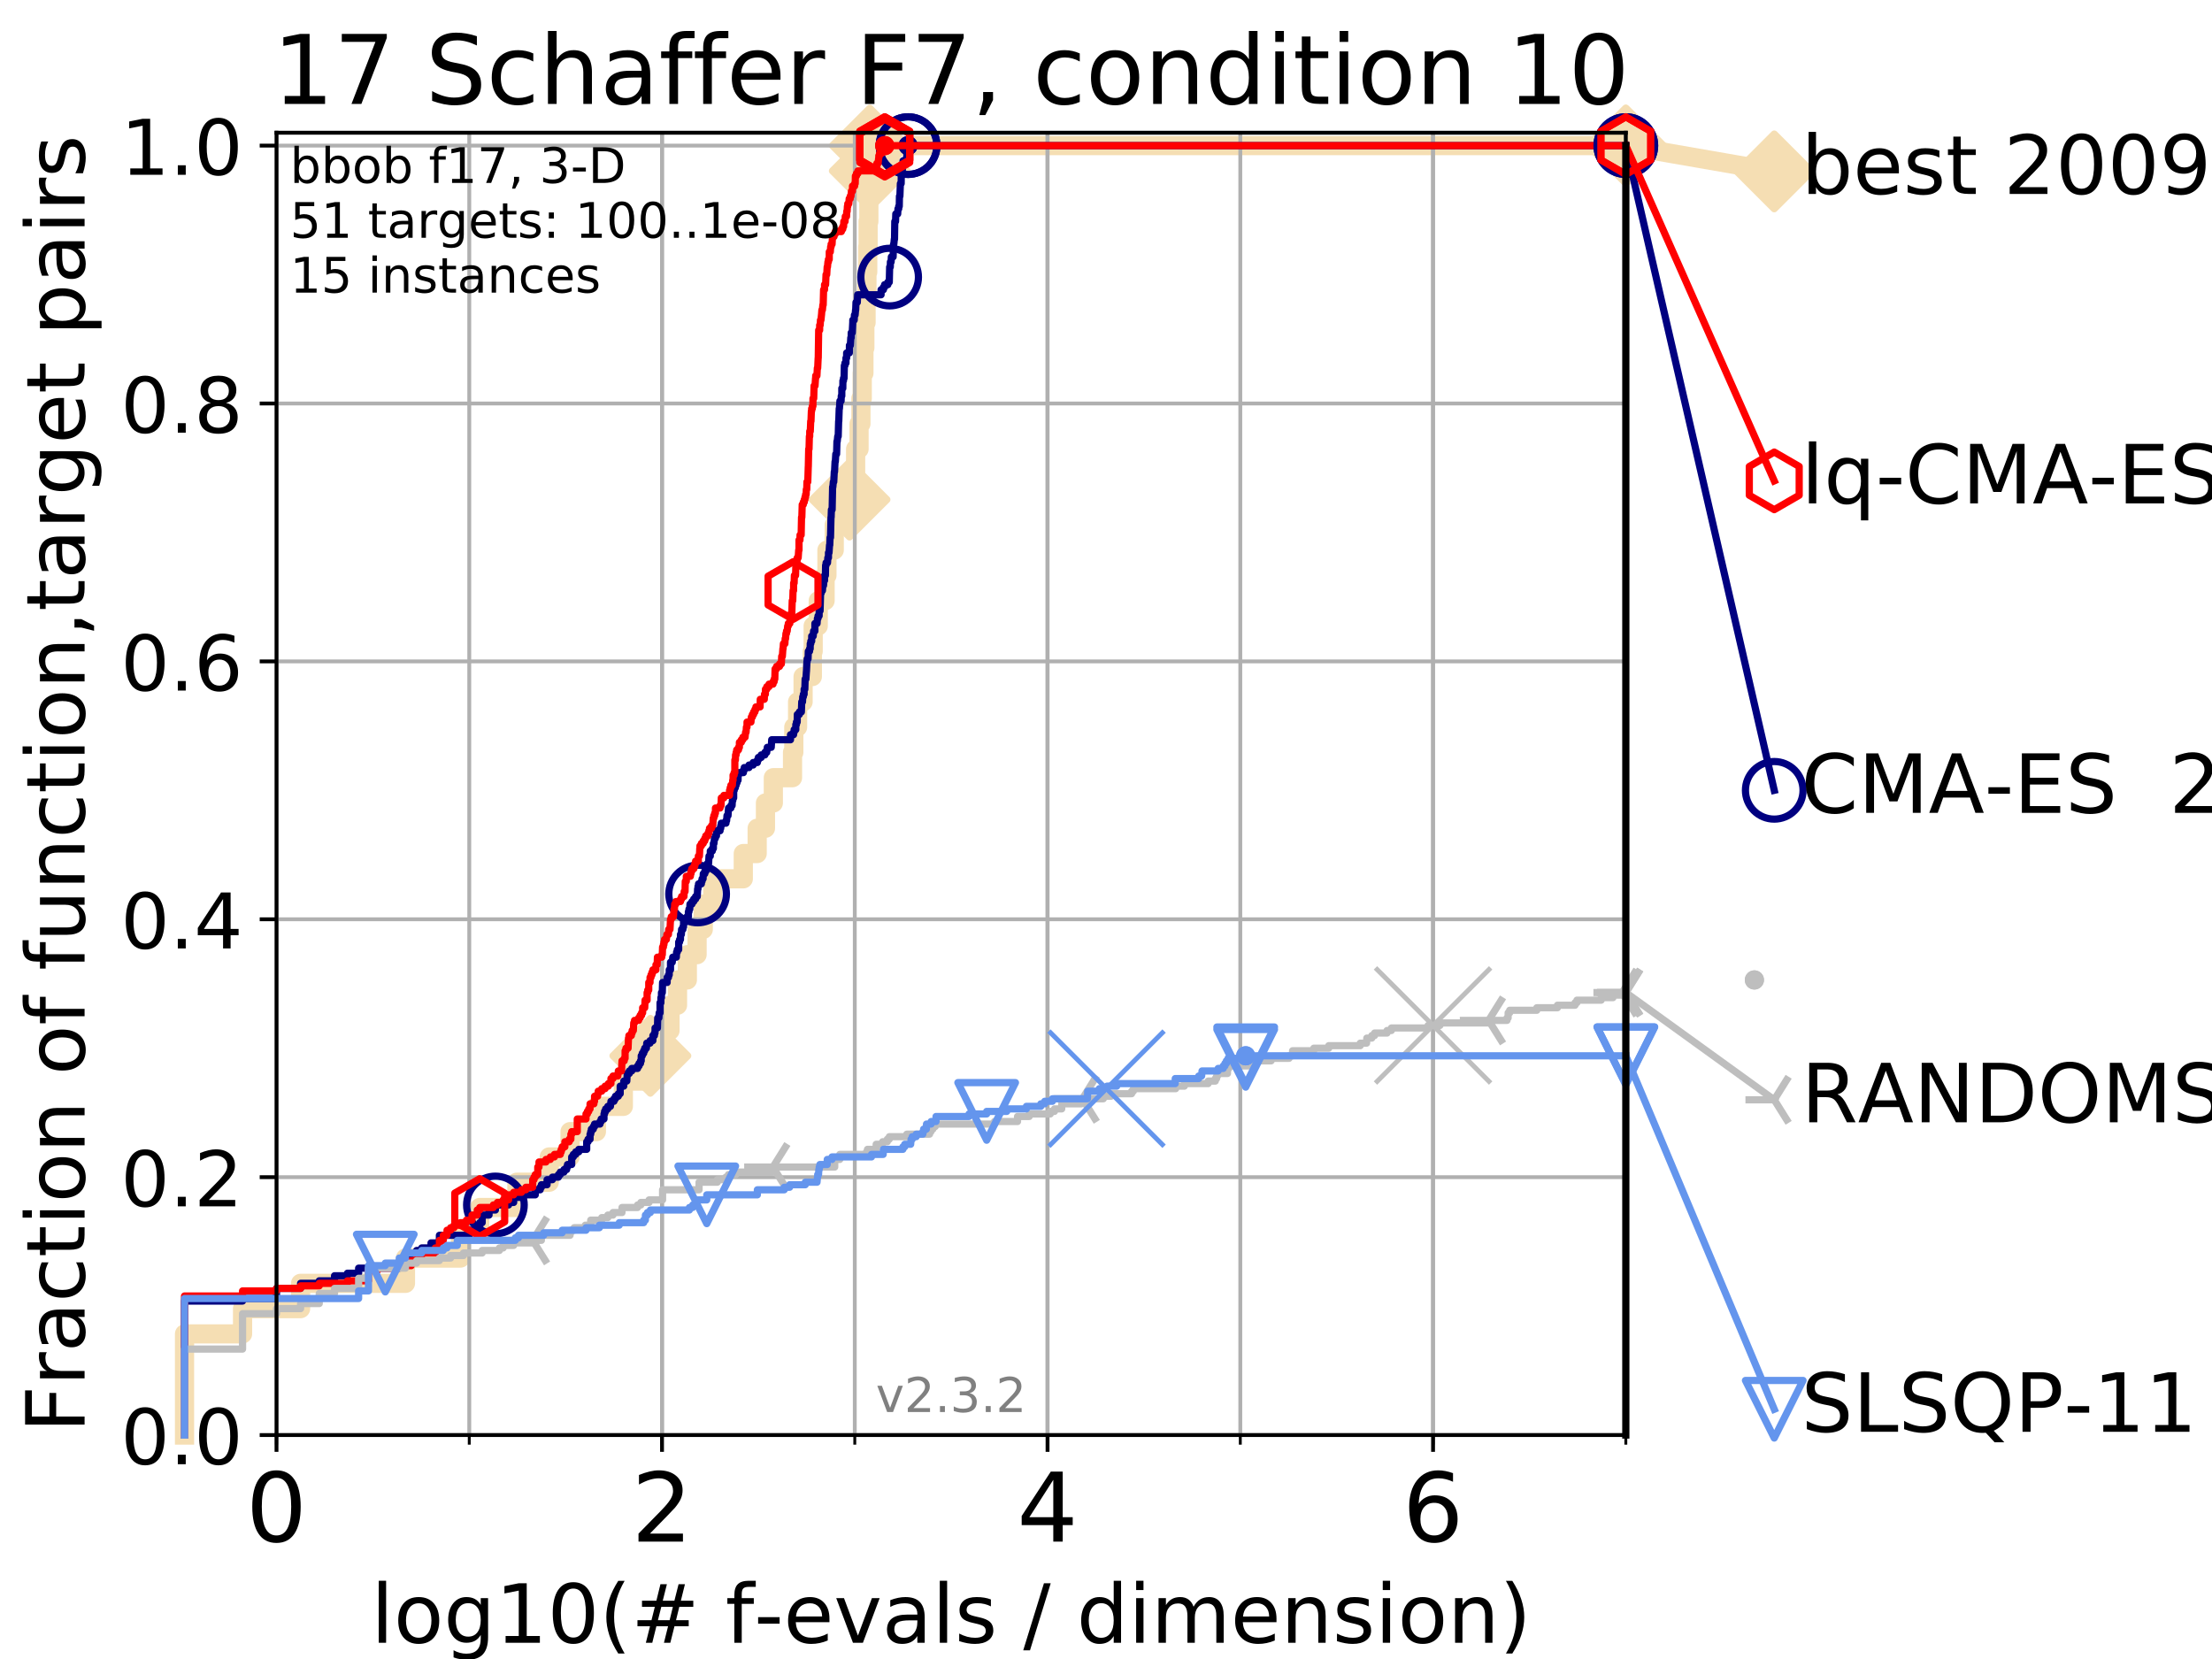 <?xml version="1.0" encoding="utf-8" standalone="no"?>
<!DOCTYPE svg PUBLIC "-//W3C//DTD SVG 1.1//EN"
  "http://www.w3.org/Graphics/SVG/1.1/DTD/svg11.dtd">
<!-- Created with matplotlib (https://matplotlib.org/) -->
<svg height="345.6pt" version="1.1" viewBox="0 0 460.8 345.6" width="460.8pt" xmlns="http://www.w3.org/2000/svg" xmlns:xlink="http://www.w3.org/1999/xlink">
 <defs>
  <style type="text/css">
*{stroke-linecap:butt;stroke-linejoin:round;}
  </style>
 </defs>
 <g id="figure_1">
  <g id="patch_1">
   <path d="M 0 345.6 
L 460.8 345.6 
L 460.8 0 
L 0 0 
z
" style="fill:#ffffff;"/>
  </g>
  <g id="axes_1">
   <g id="patch_2">
    <path d="M 57.6 298.944 
L 338.688 298.944 
L 338.688 27.648 
L 57.6 27.648 
z
" style="fill:#ffffff;"/>
   </g>
   <g id="line2d_1">
    <path d="M 38.441 298.944 
L 38.441 277.877 
L 50.529 277.877 
L 50.529 272.61 
L 62.617 272.61 
L 62.617 267.343 
L 84.464 267.343 
L 84.464 262.076 
L 95.918 262.076 
L 95.918 256.809 
L 99.938 256.809 
L 99.938 251.542 
L 107.68 251.542 
L 107.68 246.275 
L 114.419 246.275 
L 114.419 241.009 
L 118.752 241.009 
L 118.752 235.742 
L 124.242 235.742 
L 124.242 230.475 
L 129.853 230.475 
L 129.853 225.208 
L 135.482 225.208 
L 135.482 219.941 
L 136.832 219.941 
L 136.832 214.674 
L 139.573 214.674 
L 139.573 209.407 
L 141.139 209.407 
L 141.139 204.141 
L 143.187 204.141 
L 143.187 198.874 
L 145.213 198.874 
L 145.213 193.607 
L 146.503 193.607 
L 146.503 188.34 
L 148.481 188.34 
L 148.481 183.073 
L 154.841 183.073 
L 154.841 177.806 
L 157.735 177.806 
L 157.735 172.539 
L 159.457 172.539 
L 159.457 167.272 
L 161.1 167.272 
L 161.1 162.006 
L 165.096 162.006 
L 165.096 156.739 
L 165.363 156.739 
L 165.363 151.472 
L 166.152 151.472 
L 166.152 146.205 
L 167.299 146.205 
L 167.299 140.938 
L 169.226 140.938 
L 169.226 135.671 
L 169.398 135.671 
L 169.398 130.404 
L 170.455 130.404 
L 170.455 125.138 
L 171.879 125.138 
L 171.879 119.871 
L 172.265 119.871 
L 172.265 114.604 
L 173.785 114.604 
L 173.785 109.337 
L 176.969 109.337 
L 176.969 104.07 
L 178.066 104.07 
L 178.066 98.803 
L 178.24 98.803 
L 178.24 93.536 
L 178.956 93.536 
L 178.956 88.27 
L 179.344 88.27 
L 179.344 83.003 
L 179.622 83.003 
L 179.622 77.736 
L 179.97 77.736 
L 179.97 72.469 
L 180.162 72.469 
L 180.162 67.202 
L 180.417 67.202 
L 180.417 61.935 
L 180.599 61.935 
L 180.599 56.668 
L 180.765 56.668 
L 180.765 51.402 
L 180.839 51.402 
L 180.839 46.135 
L 180.997 46.135 
L 180.997 40.868 
L 181.115 40.868 
L 181.115 35.601 
L 181.197 35.601 
L 181.197 30.334 
L 338.688 30.334 
" style="fill:none;stroke:#f5deb3;stroke-linecap:square;stroke-width:4;"/>
   </g>
   <g id="line2d_2">
    <defs>
     <path d="M -0 7.778 
L 7.778 0 
L 0 -7.778 
L -7.778 -0 
z
" id="m1888e38f87" style="stroke:#f5deb3;stroke-linejoin:miter;stroke-width:1.5;"/>
    </defs>
    <g>
     <use style="fill:#f5deb3;stroke:#f5deb3;stroke-linejoin:miter;stroke-width:1.5;" x="135.482" xlink:href="#m1888e38f87" y="219.941"/>
     <use style="fill:#f5deb3;stroke:#f5deb3;stroke-linejoin:miter;stroke-width:1.5;" x="176.969" xlink:href="#m1888e38f87" y="104.07"/>
     <use style="fill:#f5deb3;stroke:#f5deb3;stroke-linejoin:miter;stroke-width:1.5;" x="181.197" xlink:href="#m1888e38f87" y="35.601"/>
     <use style="fill:#f5deb3;stroke:#f5deb3;stroke-linejoin:miter;stroke-width:1.5;" x="181.197" xlink:href="#m1888e38f87" y="30.334"/>
     <use style="fill:#f5deb3;stroke:#f5deb3;stroke-linejoin:miter;stroke-width:1.5;" x="338.688" xlink:href="#m1888e38f87" y="30.334"/>
    </g>
   </g>
   <g id="line2d_3">
    <path style="fill:none;stroke:#f5deb3;stroke-linecap:square;stroke-width:4;"/>
    <g/>
   </g>
   <g id="line2d_4">
    <path d="M 338.688 30.334 
L 369.608 35.706 
" style="fill:none;stroke:#f5deb3;stroke-linecap:square;stroke-width:4;"/>
    <g>
     <use style="fill:#f5deb3;stroke:#f5deb3;stroke-linejoin:miter;stroke-width:1.5;" x="338.688" xlink:href="#m1888e38f87" y="30.334"/>
     <use style="fill:#f5deb3;stroke:#f5deb3;stroke-linejoin:miter;stroke-width:1.5;" x="369.608" xlink:href="#m1888e38f87" y="35.706"/>
    </g>
   </g>
   <g id="matplotlib.axis_1">
    <g id="xtick_1">
     <g id="line2d_5">
      <path clip-path="url(#pedbba01630)" d="M 57.6 298.944 
L 57.6 27.648 
" style="fill:none;stroke:#b0b0b0;stroke-linecap:square;stroke-width:0.8;"/>
     </g>
     <g id="line2d_6">
      <defs>
       <path d="M 0 0 
L 0 3.5 
" id="m59fcb4374c" style="stroke:#000000;stroke-width:0.8;"/>
      </defs>
      <g>
       <use style="stroke:#000000;stroke-width:0.8;" x="57.6" xlink:href="#m59fcb4374c" y="298.944"/>
      </g>
     </g>
     <g id="text_1">
      <!-- 0 -->
      <defs>
       <path d="M 31.781 66.406 
Q 24.172 66.406 20.328 58.906 
Q 16.5 51.422 16.5 36.375 
Q 16.5 21.391 20.328 13.891 
Q 24.172 6.391 31.781 6.391 
Q 39.453 6.391 43.281 13.891 
Q 47.125 21.391 47.125 36.375 
Q 47.125 51.422 43.281 58.906 
Q 39.453 66.406 31.781 66.406 
z
M 31.781 74.219 
Q 44.047 74.219 50.516 64.516 
Q 56.984 54.828 56.984 36.375 
Q 56.984 17.969 50.516 8.266 
Q 44.047 -1.422 31.781 -1.422 
Q 19.531 -1.422 13.062 8.266 
Q 6.594 17.969 6.594 36.375 
Q 6.594 54.828 13.062 64.516 
Q 19.531 74.219 31.781 74.219 
z
" id="DejaVuSans-48"/>
      </defs>
      <g transform="translate(51.237 321.141)scale(0.2 -0.2)">
       <use xlink:href="#DejaVuSans-48"/>
      </g>
     </g>
    </g>
    <g id="xtick_2">
     <g id="line2d_7">
      <path clip-path="url(#pedbba01630)" d="M 137.911 298.944 
L 137.911 27.648 
" style="fill:none;stroke:#b0b0b0;stroke-linecap:square;stroke-width:0.8;"/>
     </g>
     <g id="line2d_8">
      <g>
       <use style="stroke:#000000;stroke-width:0.8;" x="137.911" xlink:href="#m59fcb4374c" y="298.944"/>
      </g>
     </g>
     <g id="text_2">
      <!-- 2 -->
      <defs>
       <path d="M 19.188 8.297 
L 53.609 8.297 
L 53.609 0 
L 7.328 0 
L 7.328 8.297 
Q 12.938 14.109 22.625 23.891 
Q 32.328 33.688 34.812 36.531 
Q 39.547 41.844 41.422 45.531 
Q 43.312 49.219 43.312 52.781 
Q 43.312 58.594 39.234 62.25 
Q 35.156 65.922 28.609 65.922 
Q 23.969 65.922 18.812 64.312 
Q 13.672 62.703 7.812 59.422 
L 7.812 69.391 
Q 13.766 71.781 18.938 73 
Q 24.125 74.219 28.422 74.219 
Q 39.75 74.219 46.484 68.547 
Q 53.219 62.891 53.219 53.422 
Q 53.219 48.922 51.531 44.891 
Q 49.859 40.875 45.406 35.406 
Q 44.188 33.984 37.641 27.219 
Q 31.109 20.453 19.188 8.297 
z
" id="DejaVuSans-50"/>
      </defs>
      <g transform="translate(131.548 321.141)scale(0.2 -0.2)">
       <use xlink:href="#DejaVuSans-50"/>
      </g>
     </g>
    </g>
    <g id="xtick_3">
     <g id="line2d_9">
      <path clip-path="url(#pedbba01630)" d="M 218.222 298.944 
L 218.222 27.648 
" style="fill:none;stroke:#b0b0b0;stroke-linecap:square;stroke-width:0.8;"/>
     </g>
     <g id="line2d_10">
      <g>
       <use style="stroke:#000000;stroke-width:0.8;" x="218.222" xlink:href="#m59fcb4374c" y="298.944"/>
      </g>
     </g>
     <g id="text_3">
      <!-- 4 -->
      <defs>
       <path d="M 37.797 64.312 
L 12.891 25.391 
L 37.797 25.391 
z
M 35.203 72.906 
L 47.609 72.906 
L 47.609 25.391 
L 58.016 25.391 
L 58.016 17.188 
L 47.609 17.188 
L 47.609 0 
L 37.797 0 
L 37.797 17.188 
L 4.891 17.188 
L 4.891 26.703 
z
" id="DejaVuSans-52"/>
      </defs>
      <g transform="translate(211.859 321.141)scale(0.2 -0.2)">
       <use xlink:href="#DejaVuSans-52"/>
      </g>
     </g>
    </g>
    <g id="xtick_4">
     <g id="line2d_11">
      <path clip-path="url(#pedbba01630)" d="M 298.533 298.944 
L 298.533 27.648 
" style="fill:none;stroke:#b0b0b0;stroke-linecap:square;stroke-width:0.8;"/>
     </g>
     <g id="line2d_12">
      <g>
       <use style="stroke:#000000;stroke-width:0.8;" x="298.533" xlink:href="#m59fcb4374c" y="298.944"/>
      </g>
     </g>
     <g id="text_4">
      <!-- 6 -->
      <defs>
       <path d="M 33.016 40.375 
Q 26.375 40.375 22.484 35.828 
Q 18.609 31.297 18.609 23.391 
Q 18.609 15.531 22.484 10.953 
Q 26.375 6.391 33.016 6.391 
Q 39.656 6.391 43.531 10.953 
Q 47.406 15.531 47.406 23.391 
Q 47.406 31.297 43.531 35.828 
Q 39.656 40.375 33.016 40.375 
z
M 52.594 71.297 
L 52.594 62.312 
Q 48.875 64.062 45.094 64.984 
Q 41.312 65.922 37.594 65.922 
Q 27.828 65.922 22.672 59.328 
Q 17.531 52.734 16.797 39.406 
Q 19.672 43.656 24.016 45.922 
Q 28.375 48.188 33.594 48.188 
Q 44.578 48.188 50.953 41.516 
Q 57.328 34.859 57.328 23.391 
Q 57.328 12.156 50.688 5.359 
Q 44.047 -1.422 33.016 -1.422 
Q 20.359 -1.422 13.672 8.266 
Q 6.984 17.969 6.984 36.375 
Q 6.984 53.656 15.188 63.938 
Q 23.391 74.219 37.203 74.219 
Q 40.922 74.219 44.703 73.484 
Q 48.484 72.75 52.594 71.297 
z
" id="DejaVuSans-54"/>
      </defs>
      <g transform="translate(292.17 321.141)scale(0.2 -0.2)">
       <use xlink:href="#DejaVuSans-54"/>
      </g>
     </g>
    </g>
    <g id="xtick_5">
     <g id="line2d_13">
      <path clip-path="url(#pedbba01630)" d="M 57.6 298.944 
L 57.6 27.648 
" style="fill:none;stroke:#b0b0b0;stroke-linecap:square;stroke-width:0.8;"/>
     </g>
     <g id="line2d_14">
      <defs>
       <path d="M 0 0 
L 0 2 
" id="m930ea2befd" style="stroke:#000000;stroke-width:0.6;"/>
      </defs>
      <g>
       <use style="stroke:#000000;stroke-width:0.6;" x="57.6" xlink:href="#m930ea2befd" y="298.944"/>
      </g>
     </g>
    </g>
    <g id="xtick_6">
     <g id="line2d_15">
      <path clip-path="url(#pedbba01630)" d="M 97.755 298.944 
L 97.755 27.648 
" style="fill:none;stroke:#b0b0b0;stroke-linecap:square;stroke-width:0.8;"/>
     </g>
     <g id="line2d_16">
      <g>
       <use style="stroke:#000000;stroke-width:0.6;" x="97.755" xlink:href="#m930ea2befd" y="298.944"/>
      </g>
     </g>
    </g>
    <g id="xtick_7">
     <g id="line2d_17">
      <path clip-path="url(#pedbba01630)" d="M 137.911 298.944 
L 137.911 27.648 
" style="fill:none;stroke:#b0b0b0;stroke-linecap:square;stroke-width:0.8;"/>
     </g>
     <g id="line2d_18">
      <g>
       <use style="stroke:#000000;stroke-width:0.6;" x="137.911" xlink:href="#m930ea2befd" y="298.944"/>
      </g>
     </g>
    </g>
    <g id="xtick_8">
     <g id="line2d_19">
      <path clip-path="url(#pedbba01630)" d="M 178.066 298.944 
L 178.066 27.648 
" style="fill:none;stroke:#b0b0b0;stroke-linecap:square;stroke-width:0.8;"/>
     </g>
     <g id="line2d_20">
      <g>
       <use style="stroke:#000000;stroke-width:0.6;" x="178.066" xlink:href="#m930ea2befd" y="298.944"/>
      </g>
     </g>
    </g>
    <g id="xtick_9">
     <g id="line2d_21">
      <path clip-path="url(#pedbba01630)" d="M 218.222 298.944 
L 218.222 27.648 
" style="fill:none;stroke:#b0b0b0;stroke-linecap:square;stroke-width:0.8;"/>
     </g>
     <g id="line2d_22">
      <g>
       <use style="stroke:#000000;stroke-width:0.6;" x="218.222" xlink:href="#m930ea2befd" y="298.944"/>
      </g>
     </g>
    </g>
    <g id="xtick_10">
     <g id="line2d_23">
      <path clip-path="url(#pedbba01630)" d="M 258.377 298.944 
L 258.377 27.648 
" style="fill:none;stroke:#b0b0b0;stroke-linecap:square;stroke-width:0.8;"/>
     </g>
     <g id="line2d_24">
      <g>
       <use style="stroke:#000000;stroke-width:0.6;" x="258.377" xlink:href="#m930ea2befd" y="298.944"/>
      </g>
     </g>
    </g>
    <g id="xtick_11">
     <g id="line2d_25">
      <path clip-path="url(#pedbba01630)" d="M 298.533 298.944 
L 298.533 27.648 
" style="fill:none;stroke:#b0b0b0;stroke-linecap:square;stroke-width:0.8;"/>
     </g>
     <g id="line2d_26">
      <g>
       <use style="stroke:#000000;stroke-width:0.6;" x="298.533" xlink:href="#m930ea2befd" y="298.944"/>
      </g>
     </g>
    </g>
    <g id="xtick_12">
     <g id="line2d_27">
      <path clip-path="url(#pedbba01630)" d="M 338.688 298.944 
L 338.688 27.648 
" style="fill:none;stroke:#b0b0b0;stroke-linecap:square;stroke-width:0.8;"/>
     </g>
     <g id="line2d_28">
      <g>
       <use style="stroke:#000000;stroke-width:0.6;" x="338.688" xlink:href="#m930ea2befd" y="298.944"/>
      </g>
     </g>
    </g>
    <g id="text_5">
     <!-- log10(# f-evals / dimension) -->
     <defs>
      <path d="M 9.422 75.984 
L 18.406 75.984 
L 18.406 0 
L 9.422 0 
z
" id="DejaVuSans-108"/>
      <path d="M 30.609 48.391 
Q 23.391 48.391 19.188 42.75 
Q 14.984 37.109 14.984 27.297 
Q 14.984 17.484 19.156 11.844 
Q 23.344 6.203 30.609 6.203 
Q 37.797 6.203 41.984 11.859 
Q 46.188 17.531 46.188 27.297 
Q 46.188 37.016 41.984 42.703 
Q 37.797 48.391 30.609 48.391 
z
M 30.609 56 
Q 42.328 56 49.016 48.375 
Q 55.719 40.766 55.719 27.297 
Q 55.719 13.875 49.016 6.219 
Q 42.328 -1.422 30.609 -1.422 
Q 18.844 -1.422 12.172 6.219 
Q 5.516 13.875 5.516 27.297 
Q 5.516 40.766 12.172 48.375 
Q 18.844 56 30.609 56 
z
" id="DejaVuSans-111"/>
      <path d="M 45.406 27.984 
Q 45.406 37.75 41.375 43.109 
Q 37.359 48.484 30.078 48.484 
Q 22.859 48.484 18.828 43.109 
Q 14.797 37.75 14.797 27.984 
Q 14.797 18.266 18.828 12.891 
Q 22.859 7.516 30.078 7.516 
Q 37.359 7.516 41.375 12.891 
Q 45.406 18.266 45.406 27.984 
z
M 54.391 6.781 
Q 54.391 -7.172 48.188 -13.984 
Q 42 -20.797 29.203 -20.797 
Q 24.469 -20.797 20.266 -20.094 
Q 16.062 -19.391 12.109 -17.922 
L 12.109 -9.188 
Q 16.062 -11.328 19.922 -12.344 
Q 23.781 -13.375 27.781 -13.375 
Q 36.625 -13.375 41.016 -8.766 
Q 45.406 -4.156 45.406 5.172 
L 45.406 9.625 
Q 42.625 4.781 38.281 2.391 
Q 33.938 0 27.875 0 
Q 17.828 0 11.672 7.656 
Q 5.516 15.328 5.516 27.984 
Q 5.516 40.672 11.672 48.328 
Q 17.828 56 27.875 56 
Q 33.938 56 38.281 53.609 
Q 42.625 51.219 45.406 46.391 
L 45.406 54.688 
L 54.391 54.688 
z
" id="DejaVuSans-103"/>
      <path d="M 12.406 8.297 
L 28.516 8.297 
L 28.516 63.922 
L 10.984 60.406 
L 10.984 69.391 
L 28.422 72.906 
L 38.281 72.906 
L 38.281 8.297 
L 54.391 8.297 
L 54.391 0 
L 12.406 0 
z
" id="DejaVuSans-49"/>
      <path d="M 31 75.875 
Q 24.469 64.656 21.281 53.656 
Q 18.109 42.672 18.109 31.391 
Q 18.109 20.125 21.312 9.062 
Q 24.516 -2 31 -13.188 
L 23.188 -13.188 
Q 15.875 -1.703 12.234 9.375 
Q 8.594 20.453 8.594 31.391 
Q 8.594 42.281 12.203 53.312 
Q 15.828 64.359 23.188 75.875 
z
" id="DejaVuSans-40"/>
      <path d="M 51.125 44 
L 36.922 44 
L 32.812 27.688 
L 47.125 27.688 
z
M 43.797 71.781 
L 38.719 51.516 
L 52.984 51.516 
L 58.109 71.781 
L 65.922 71.781 
L 60.891 51.516 
L 76.125 51.516 
L 76.125 44 
L 58.984 44 
L 54.984 27.688 
L 70.516 27.688 
L 70.516 20.219 
L 53.078 20.219 
L 48 0 
L 40.188 0 
L 45.219 20.219 
L 30.906 20.219 
L 25.875 0 
L 18.016 0 
L 23.094 20.219 
L 7.719 20.219 
L 7.719 27.688 
L 24.906 27.688 
L 29 44 
L 13.281 44 
L 13.281 51.516 
L 30.906 51.516 
L 35.891 71.781 
z
" id="DejaVuSans-35"/>
      <path id="DejaVuSans-32"/>
      <path d="M 37.109 75.984 
L 37.109 68.5 
L 28.516 68.5 
Q 23.688 68.5 21.797 66.547 
Q 19.922 64.594 19.922 59.516 
L 19.922 54.688 
L 34.719 54.688 
L 34.719 47.703 
L 19.922 47.703 
L 19.922 0 
L 10.891 0 
L 10.891 47.703 
L 2.297 47.703 
L 2.297 54.688 
L 10.891 54.688 
L 10.891 58.5 
Q 10.891 67.625 15.141 71.797 
Q 19.391 75.984 28.609 75.984 
z
" id="DejaVuSans-102"/>
      <path d="M 4.891 31.391 
L 31.203 31.391 
L 31.203 23.391 
L 4.891 23.391 
z
" id="DejaVuSans-45"/>
      <path d="M 56.203 29.594 
L 56.203 25.203 
L 14.891 25.203 
Q 15.484 15.922 20.484 11.062 
Q 25.484 6.203 34.422 6.203 
Q 39.594 6.203 44.453 7.469 
Q 49.312 8.734 54.109 11.281 
L 54.109 2.781 
Q 49.266 0.734 44.188 -0.344 
Q 39.109 -1.422 33.891 -1.422 
Q 20.797 -1.422 13.156 6.188 
Q 5.516 13.812 5.516 26.812 
Q 5.516 40.234 12.766 48.109 
Q 20.016 56 32.328 56 
Q 43.359 56 49.781 48.891 
Q 56.203 41.797 56.203 29.594 
z
M 47.219 32.234 
Q 47.125 39.594 43.094 43.984 
Q 39.062 48.391 32.422 48.391 
Q 24.906 48.391 20.391 44.141 
Q 15.875 39.891 15.188 32.172 
z
" id="DejaVuSans-101"/>
      <path d="M 2.984 54.688 
L 12.5 54.688 
L 29.594 8.797 
L 46.688 54.688 
L 56.203 54.688 
L 35.688 0 
L 23.484 0 
z
" id="DejaVuSans-118"/>
      <path d="M 34.281 27.484 
Q 23.391 27.484 19.188 25 
Q 14.984 22.516 14.984 16.5 
Q 14.984 11.719 18.141 8.906 
Q 21.297 6.109 26.703 6.109 
Q 34.188 6.109 38.703 11.406 
Q 43.219 16.703 43.219 25.484 
L 43.219 27.484 
z
M 52.203 31.203 
L 52.203 0 
L 43.219 0 
L 43.219 8.297 
Q 40.141 3.328 35.547 0.953 
Q 30.953 -1.422 24.312 -1.422 
Q 15.922 -1.422 10.953 3.297 
Q 6 8.016 6 15.922 
Q 6 25.141 12.172 29.828 
Q 18.359 34.516 30.609 34.516 
L 43.219 34.516 
L 43.219 35.406 
Q 43.219 41.609 39.141 45 
Q 35.062 48.391 27.688 48.391 
Q 23 48.391 18.547 47.266 
Q 14.109 46.141 10.016 43.891 
L 10.016 52.203 
Q 14.938 54.109 19.578 55.047 
Q 24.219 56 28.609 56 
Q 40.484 56 46.344 49.844 
Q 52.203 43.703 52.203 31.203 
z
" id="DejaVuSans-97"/>
      <path d="M 44.281 53.078 
L 44.281 44.578 
Q 40.484 46.531 36.375 47.5 
Q 32.281 48.484 27.875 48.484 
Q 21.188 48.484 17.844 46.438 
Q 14.5 44.391 14.5 40.281 
Q 14.5 37.156 16.891 35.375 
Q 19.281 33.594 26.516 31.984 
L 29.594 31.297 
Q 39.156 29.25 43.188 25.516 
Q 47.219 21.781 47.219 15.094 
Q 47.219 7.469 41.188 3.016 
Q 35.156 -1.422 24.609 -1.422 
Q 20.219 -1.422 15.453 -0.562 
Q 10.688 0.297 5.422 2 
L 5.422 11.281 
Q 10.406 8.688 15.234 7.391 
Q 20.062 6.109 24.812 6.109 
Q 31.156 6.109 34.562 8.281 
Q 37.984 10.453 37.984 14.406 
Q 37.984 18.062 35.516 20.016 
Q 33.062 21.969 24.703 23.781 
L 21.578 24.516 
Q 13.234 26.266 9.516 29.906 
Q 5.812 33.547 5.812 39.891 
Q 5.812 47.609 11.281 51.797 
Q 16.75 56 26.812 56 
Q 31.781 56 36.172 55.266 
Q 40.578 54.547 44.281 53.078 
z
" id="DejaVuSans-115"/>
      <path d="M 25.391 72.906 
L 33.688 72.906 
L 8.297 -9.281 
L 0 -9.281 
z
" id="DejaVuSans-47"/>
      <path d="M 45.406 46.391 
L 45.406 75.984 
L 54.391 75.984 
L 54.391 0 
L 45.406 0 
L 45.406 8.203 
Q 42.578 3.328 38.25 0.953 
Q 33.938 -1.422 27.875 -1.422 
Q 17.969 -1.422 11.734 6.484 
Q 5.516 14.406 5.516 27.297 
Q 5.516 40.188 11.734 48.094 
Q 17.969 56 27.875 56 
Q 33.938 56 38.25 53.625 
Q 42.578 51.266 45.406 46.391 
z
M 14.797 27.297 
Q 14.797 17.391 18.875 11.75 
Q 22.953 6.109 30.078 6.109 
Q 37.203 6.109 41.297 11.75 
Q 45.406 17.391 45.406 27.297 
Q 45.406 37.203 41.297 42.844 
Q 37.203 48.484 30.078 48.484 
Q 22.953 48.484 18.875 42.844 
Q 14.797 37.203 14.797 27.297 
z
" id="DejaVuSans-100"/>
      <path d="M 9.422 54.688 
L 18.406 54.688 
L 18.406 0 
L 9.422 0 
z
M 9.422 75.984 
L 18.406 75.984 
L 18.406 64.594 
L 9.422 64.594 
z
" id="DejaVuSans-105"/>
      <path d="M 52 44.188 
Q 55.375 50.25 60.062 53.125 
Q 64.75 56 71.094 56 
Q 79.641 56 84.281 50.016 
Q 88.922 44.047 88.922 33.016 
L 88.922 0 
L 79.891 0 
L 79.891 32.719 
Q 79.891 40.578 77.094 44.375 
Q 74.312 48.188 68.609 48.188 
Q 61.625 48.188 57.562 43.547 
Q 53.516 38.922 53.516 30.906 
L 53.516 0 
L 44.484 0 
L 44.484 32.719 
Q 44.484 40.625 41.703 44.406 
Q 38.922 48.188 33.109 48.188 
Q 26.219 48.188 22.156 43.531 
Q 18.109 38.875 18.109 30.906 
L 18.109 0 
L 9.078 0 
L 9.078 54.688 
L 18.109 54.688 
L 18.109 46.188 
Q 21.188 51.219 25.484 53.609 
Q 29.781 56 35.688 56 
Q 41.656 56 45.828 52.969 
Q 50 49.953 52 44.188 
z
" id="DejaVuSans-109"/>
      <path d="M 54.891 33.016 
L 54.891 0 
L 45.906 0 
L 45.906 32.719 
Q 45.906 40.484 42.875 44.328 
Q 39.844 48.188 33.797 48.188 
Q 26.516 48.188 22.312 43.547 
Q 18.109 38.922 18.109 30.906 
L 18.109 0 
L 9.078 0 
L 9.078 54.688 
L 18.109 54.688 
L 18.109 46.188 
Q 21.344 51.125 25.703 53.562 
Q 30.078 56 35.797 56 
Q 45.219 56 50.047 50.172 
Q 54.891 44.344 54.891 33.016 
z
" id="DejaVuSans-110"/>
      <path d="M 8.016 75.875 
L 15.828 75.875 
Q 23.141 64.359 26.781 53.312 
Q 30.422 42.281 30.422 31.391 
Q 30.422 20.453 26.781 9.375 
Q 23.141 -1.703 15.828 -13.188 
L 8.016 -13.188 
Q 14.5 -2 17.703 9.062 
Q 20.906 20.125 20.906 31.391 
Q 20.906 42.672 17.703 53.656 
Q 14.5 64.656 8.016 75.875 
z
" id="DejaVuSans-41"/>
     </defs>
     <g transform="translate(77.303 342.218)scale(0.17 -0.17)">
      <use xlink:href="#DejaVuSans-108"/>
      <use x="27.783" xlink:href="#DejaVuSans-111"/>
      <use x="88.965" xlink:href="#DejaVuSans-103"/>
      <use x="152.441" xlink:href="#DejaVuSans-49"/>
      <use x="216.064" xlink:href="#DejaVuSans-48"/>
      <use x="279.688" xlink:href="#DejaVuSans-40"/>
      <use x="318.701" xlink:href="#DejaVuSans-35"/>
      <use x="402.49" xlink:href="#DejaVuSans-32"/>
      <use x="434.277" xlink:href="#DejaVuSans-102"/>
      <use x="469.404" xlink:href="#DejaVuSans-45"/>
      <use x="505.488" xlink:href="#DejaVuSans-101"/>
      <use x="567.012" xlink:href="#DejaVuSans-118"/>
      <use x="626.191" xlink:href="#DejaVuSans-97"/>
      <use x="687.471" xlink:href="#DejaVuSans-108"/>
      <use x="715.254" xlink:href="#DejaVuSans-115"/>
      <use x="767.354" xlink:href="#DejaVuSans-32"/>
      <use x="799.141" xlink:href="#DejaVuSans-47"/>
      <use x="832.832" xlink:href="#DejaVuSans-32"/>
      <use x="864.619" xlink:href="#DejaVuSans-100"/>
      <use x="928.096" xlink:href="#DejaVuSans-105"/>
      <use x="955.879" xlink:href="#DejaVuSans-109"/>
      <use x="1053.291" xlink:href="#DejaVuSans-101"/>
      <use x="1114.814" xlink:href="#DejaVuSans-110"/>
      <use x="1178.193" xlink:href="#DejaVuSans-115"/>
      <use x="1230.293" xlink:href="#DejaVuSans-105"/>
      <use x="1258.076" xlink:href="#DejaVuSans-111"/>
      <use x="1319.258" xlink:href="#DejaVuSans-110"/>
      <use x="1382.637" xlink:href="#DejaVuSans-41"/>
     </g>
    </g>
   </g>
   <g id="matplotlib.axis_2">
    <g id="ytick_1">
     <g id="line2d_29">
      <path clip-path="url(#pedbba01630)" d="M 57.6 298.944 
L 338.688 298.944 
" style="fill:none;stroke:#b0b0b0;stroke-linecap:square;stroke-width:0.8;"/>
     </g>
     <g id="line2d_30">
      <defs>
       <path d="M 0 0 
L -3.5 0 
" id="m890fc66aaa" style="stroke:#000000;stroke-width:0.8;"/>
      </defs>
      <g>
       <use style="stroke:#000000;stroke-width:0.8;" x="57.6" xlink:href="#m890fc66aaa" y="298.944"/>
      </g>
     </g>
     <g id="text_6">
      <!-- 0.0 -->
      <defs>
       <path d="M 10.688 12.406 
L 21 12.406 
L 21 0 
L 10.688 0 
z
" id="DejaVuSans-46"/>
      </defs>
      <g transform="translate(25.155 305.023)scale(0.16 -0.16)">
       <use xlink:href="#DejaVuSans-48"/>
       <use x="63.623" xlink:href="#DejaVuSans-46"/>
       <use x="95.41" xlink:href="#DejaVuSans-48"/>
      </g>
     </g>
    </g>
    <g id="ytick_2">
     <g id="line2d_31">
      <path clip-path="url(#pedbba01630)" d="M 57.6 245.222 
L 338.688 245.222 
" style="fill:none;stroke:#b0b0b0;stroke-linecap:square;stroke-width:0.8;"/>
     </g>
     <g id="line2d_32">
      <g>
       <use style="stroke:#000000;stroke-width:0.8;" x="57.6" xlink:href="#m890fc66aaa" y="245.222"/>
      </g>
     </g>
     <g id="text_7">
      <!-- 0.2 -->
      <g transform="translate(25.155 251.301)scale(0.16 -0.16)">
       <use xlink:href="#DejaVuSans-48"/>
       <use x="63.623" xlink:href="#DejaVuSans-46"/>
       <use x="95.41" xlink:href="#DejaVuSans-50"/>
      </g>
     </g>
    </g>
    <g id="ytick_3">
     <g id="line2d_33">
      <path clip-path="url(#pedbba01630)" d="M 57.6 191.5 
L 338.688 191.5 
" style="fill:none;stroke:#b0b0b0;stroke-linecap:square;stroke-width:0.8;"/>
     </g>
     <g id="line2d_34">
      <g>
       <use style="stroke:#000000;stroke-width:0.8;" x="57.6" xlink:href="#m890fc66aaa" y="191.5"/>
      </g>
     </g>
     <g id="text_8">
      <!-- 0.4 -->
      <g transform="translate(25.155 197.579)scale(0.16 -0.16)">
       <use xlink:href="#DejaVuSans-48"/>
       <use x="63.623" xlink:href="#DejaVuSans-46"/>
       <use x="95.41" xlink:href="#DejaVuSans-52"/>
      </g>
     </g>
    </g>
    <g id="ytick_4">
     <g id="line2d_35">
      <path clip-path="url(#pedbba01630)" d="M 57.6 137.778 
L 338.688 137.778 
" style="fill:none;stroke:#b0b0b0;stroke-linecap:square;stroke-width:0.8;"/>
     </g>
     <g id="line2d_36">
      <g>
       <use style="stroke:#000000;stroke-width:0.8;" x="57.6" xlink:href="#m890fc66aaa" y="137.778"/>
      </g>
     </g>
     <g id="text_9">
      <!-- 0.6 -->
      <g transform="translate(25.155 143.857)scale(0.16 -0.16)">
       <use xlink:href="#DejaVuSans-48"/>
       <use x="63.623" xlink:href="#DejaVuSans-46"/>
       <use x="95.41" xlink:href="#DejaVuSans-54"/>
      </g>
     </g>
    </g>
    <g id="ytick_5">
     <g id="line2d_37">
      <path clip-path="url(#pedbba01630)" d="M 57.6 84.056 
L 338.688 84.056 
" style="fill:none;stroke:#b0b0b0;stroke-linecap:square;stroke-width:0.8;"/>
     </g>
     <g id="line2d_38">
      <g>
       <use style="stroke:#000000;stroke-width:0.8;" x="57.6" xlink:href="#m890fc66aaa" y="84.056"/>
      </g>
     </g>
     <g id="text_10">
      <!-- 0.8 -->
      <defs>
       <path d="M 31.781 34.625 
Q 24.75 34.625 20.719 30.859 
Q 16.703 27.094 16.703 20.516 
Q 16.703 13.922 20.719 10.156 
Q 24.75 6.391 31.781 6.391 
Q 38.812 6.391 42.859 10.172 
Q 46.922 13.969 46.922 20.516 
Q 46.922 27.094 42.891 30.859 
Q 38.875 34.625 31.781 34.625 
z
M 21.922 38.812 
Q 15.578 40.375 12.031 44.719 
Q 8.5 49.078 8.5 55.328 
Q 8.5 64.062 14.719 69.141 
Q 20.953 74.219 31.781 74.219 
Q 42.672 74.219 48.875 69.141 
Q 55.078 64.062 55.078 55.328 
Q 55.078 49.078 51.531 44.719 
Q 48 40.375 41.703 38.812 
Q 48.828 37.156 52.797 32.312 
Q 56.781 27.484 56.781 20.516 
Q 56.781 9.906 50.312 4.234 
Q 43.844 -1.422 31.781 -1.422 
Q 19.734 -1.422 13.25 4.234 
Q 6.781 9.906 6.781 20.516 
Q 6.781 27.484 10.781 32.312 
Q 14.797 37.156 21.922 38.812 
z
M 18.312 54.391 
Q 18.312 48.734 21.844 45.562 
Q 25.391 42.391 31.781 42.391 
Q 38.141 42.391 41.719 45.562 
Q 45.312 48.734 45.312 54.391 
Q 45.312 60.062 41.719 63.234 
Q 38.141 66.406 31.781 66.406 
Q 25.391 66.406 21.844 63.234 
Q 18.312 60.062 18.312 54.391 
z
" id="DejaVuSans-56"/>
      </defs>
      <g transform="translate(25.155 90.135)scale(0.16 -0.16)">
       <use xlink:href="#DejaVuSans-48"/>
       <use x="63.623" xlink:href="#DejaVuSans-46"/>
       <use x="95.41" xlink:href="#DejaVuSans-56"/>
      </g>
     </g>
    </g>
    <g id="ytick_6">
     <g id="line2d_39">
      <path clip-path="url(#pedbba01630)" d="M 57.6 30.334 
L 338.688 30.334 
" style="fill:none;stroke:#b0b0b0;stroke-linecap:square;stroke-width:0.8;"/>
     </g>
     <g id="line2d_40">
      <g>
       <use style="stroke:#000000;stroke-width:0.8;" x="57.6" xlink:href="#m890fc66aaa" y="30.334"/>
      </g>
     </g>
     <g id="text_11">
      <!-- 1.0 -->
      <g transform="translate(25.155 36.413)scale(0.16 -0.16)">
       <use xlink:href="#DejaVuSans-49"/>
       <use x="63.623" xlink:href="#DejaVuSans-46"/>
       <use x="95.41" xlink:href="#DejaVuSans-48"/>
      </g>
     </g>
    </g>
    <g id="text_12">
     <!-- Fraction of function,target pairs -->
     <defs>
      <path d="M 9.812 72.906 
L 51.703 72.906 
L 51.703 64.594 
L 19.672 64.594 
L 19.672 43.109 
L 48.578 43.109 
L 48.578 34.812 
L 19.672 34.812 
L 19.672 0 
L 9.812 0 
z
" id="DejaVuSans-70"/>
      <path d="M 41.109 46.297 
Q 39.594 47.172 37.812 47.578 
Q 36.031 48 33.891 48 
Q 26.266 48 22.188 43.047 
Q 18.109 38.094 18.109 28.812 
L 18.109 0 
L 9.078 0 
L 9.078 54.688 
L 18.109 54.688 
L 18.109 46.188 
Q 20.953 51.172 25.484 53.578 
Q 30.031 56 36.531 56 
Q 37.453 56 38.578 55.875 
Q 39.703 55.766 41.062 55.516 
z
" id="DejaVuSans-114"/>
      <path d="M 48.781 52.594 
L 48.781 44.188 
Q 44.969 46.297 41.141 47.344 
Q 37.312 48.391 33.406 48.391 
Q 24.656 48.391 19.812 42.844 
Q 14.984 37.312 14.984 27.297 
Q 14.984 17.281 19.812 11.734 
Q 24.656 6.203 33.406 6.203 
Q 37.312 6.203 41.141 7.25 
Q 44.969 8.297 48.781 10.406 
L 48.781 2.094 
Q 45.016 0.344 40.984 -0.531 
Q 36.969 -1.422 32.422 -1.422 
Q 20.062 -1.422 12.781 6.344 
Q 5.516 14.109 5.516 27.297 
Q 5.516 40.672 12.859 48.328 
Q 20.219 56 33.016 56 
Q 37.156 56 41.109 55.141 
Q 45.062 54.297 48.781 52.594 
z
" id="DejaVuSans-99"/>
      <path d="M 18.312 70.219 
L 18.312 54.688 
L 36.812 54.688 
L 36.812 47.703 
L 18.312 47.703 
L 18.312 18.016 
Q 18.312 11.328 20.141 9.422 
Q 21.969 7.516 27.594 7.516 
L 36.812 7.516 
L 36.812 0 
L 27.594 0 
Q 17.188 0 13.234 3.875 
Q 9.281 7.766 9.281 18.016 
L 9.281 47.703 
L 2.688 47.703 
L 2.688 54.688 
L 9.281 54.688 
L 9.281 70.219 
z
" id="DejaVuSans-116"/>
      <path d="M 8.5 21.578 
L 8.5 54.688 
L 17.484 54.688 
L 17.484 21.922 
Q 17.484 14.156 20.5 10.266 
Q 23.531 6.391 29.594 6.391 
Q 36.859 6.391 41.078 11.031 
Q 45.312 15.672 45.312 23.688 
L 45.312 54.688 
L 54.297 54.688 
L 54.297 0 
L 45.312 0 
L 45.312 8.406 
Q 42.047 3.422 37.719 1 
Q 33.406 -1.422 27.688 -1.422 
Q 18.266 -1.422 13.375 4.438 
Q 8.5 10.297 8.5 21.578 
z
M 31.109 56 
z
" id="DejaVuSans-117"/>
      <path d="M 11.719 12.406 
L 22.016 12.406 
L 22.016 4 
L 14.016 -11.625 
L 7.719 -11.625 
L 11.719 4 
z
" id="DejaVuSans-44"/>
      <path d="M 18.109 8.203 
L 18.109 -20.797 
L 9.078 -20.797 
L 9.078 54.688 
L 18.109 54.688 
L 18.109 46.391 
Q 20.953 51.266 25.266 53.625 
Q 29.594 56 35.594 56 
Q 45.562 56 51.781 48.094 
Q 58.016 40.188 58.016 27.297 
Q 58.016 14.406 51.781 6.484 
Q 45.562 -1.422 35.594 -1.422 
Q 29.594 -1.422 25.266 0.953 
Q 20.953 3.328 18.109 8.203 
z
M 48.688 27.297 
Q 48.688 37.203 44.609 42.844 
Q 40.531 48.484 33.406 48.484 
Q 26.266 48.484 22.188 42.844 
Q 18.109 37.203 18.109 27.297 
Q 18.109 17.391 22.188 11.75 
Q 26.266 6.109 33.406 6.109 
Q 40.531 6.109 44.609 11.75 
Q 48.688 17.391 48.688 27.297 
z
" id="DejaVuSans-112"/>
     </defs>
     <g transform="translate(17.62 298.435)rotate(-90)scale(0.17 -0.17)">
      <use xlink:href="#DejaVuSans-70"/>
      <use x="57.41" xlink:href="#DejaVuSans-114"/>
      <use x="98.523" xlink:href="#DejaVuSans-97"/>
      <use x="159.803" xlink:href="#DejaVuSans-99"/>
      <use x="214.783" xlink:href="#DejaVuSans-116"/>
      <use x="253.992" xlink:href="#DejaVuSans-105"/>
      <use x="281.775" xlink:href="#DejaVuSans-111"/>
      <use x="342.957" xlink:href="#DejaVuSans-110"/>
      <use x="406.336" xlink:href="#DejaVuSans-32"/>
      <use x="438.123" xlink:href="#DejaVuSans-111"/>
      <use x="499.305" xlink:href="#DejaVuSans-102"/>
      <use x="534.51" xlink:href="#DejaVuSans-32"/>
      <use x="566.297" xlink:href="#DejaVuSans-102"/>
      <use x="601.502" xlink:href="#DejaVuSans-117"/>
      <use x="664.881" xlink:href="#DejaVuSans-110"/>
      <use x="728.26" xlink:href="#DejaVuSans-99"/>
      <use x="783.24" xlink:href="#DejaVuSans-116"/>
      <use x="822.449" xlink:href="#DejaVuSans-105"/>
      <use x="850.232" xlink:href="#DejaVuSans-111"/>
      <use x="911.414" xlink:href="#DejaVuSans-110"/>
      <use x="974.793" xlink:href="#DejaVuSans-44"/>
      <use x="1006.58" xlink:href="#DejaVuSans-116"/>
      <use x="1045.789" xlink:href="#DejaVuSans-97"/>
      <use x="1107.068" xlink:href="#DejaVuSans-114"/>
      <use x="1148.166" xlink:href="#DejaVuSans-103"/>
      <use x="1211.643" xlink:href="#DejaVuSans-101"/>
      <use x="1273.166" xlink:href="#DejaVuSans-116"/>
      <use x="1312.375" xlink:href="#DejaVuSans-32"/>
      <use x="1344.162" xlink:href="#DejaVuSans-112"/>
      <use x="1407.639" xlink:href="#DejaVuSans-97"/>
      <use x="1468.918" xlink:href="#DejaVuSans-105"/>
      <use x="1496.701" xlink:href="#DejaVuSans-114"/>
      <use x="1537.814" xlink:href="#DejaVuSans-115"/>
     </g>
    </g>
   </g>
   <g id="line2d_41">
    <defs>
     <path d="M 0 1.5 
C 0.398 1.5 0.779 1.342 1.061 1.061 
C 1.342 0.779 1.5 0.398 1.5 0 
C 1.5 -0.398 1.342 -0.779 1.061 -1.061 
C 0.779 -1.342 0.398 -1.5 0 -1.5 
C -0.398 -1.5 -0.779 -1.342 -1.061 -1.061 
C -1.342 -0.779 -1.5 -0.398 -1.5 0 
C -1.5 0.398 -1.342 0.779 -1.061 1.061 
C -0.779 1.342 -0.398 1.5 0 1.5 
z
" id="m5e4fec6aa8" style="stroke:#f5deb3;"/>
    </defs>
    <g>
     <use style="fill:#f5deb3;stroke:#f5deb3;" x="181.197" xlink:href="#m5e4fec6aa8" y="30.334"/>
     <use style="fill:#f5deb3;stroke:#f5deb3;" x="181.197" xlink:href="#m5e4fec6aa8" y="30.334"/>
    </g>
   </g>
   <g id="line2d_42">
    <defs>
     <path d="M 0 1.5 
C 0.398 1.5 0.779 1.342 1.061 1.061 
C 1.342 0.779 1.5 0.398 1.5 0 
C 1.5 -0.398 1.342 -0.779 1.061 -1.061 
C 0.779 -1.342 0.398 -1.5 0 -1.5 
C -0.398 -1.5 -0.779 -1.342 -1.061 -1.061 
C -1.342 -0.779 -1.5 -0.398 -1.5 0 
C -1.5 0.398 -1.342 0.779 -1.061 1.061 
C -0.779 1.342 -0.398 1.5 0 1.5 
z
" id="m370a8ecedb" style="stroke:#000080;"/>
    </defs>
    <g>
     <use style="fill:#000080;stroke:#000080;" x="189.171" xlink:href="#m370a8ecedb" y="30.334"/>
     <use style="fill:#000080;stroke:#000080;" x="189.171" xlink:href="#m370a8ecedb" y="30.334"/>
    </g>
   </g>
   <g id="line2d_43">
    <path d="M 38.441 298.944 
L 38.441 271.03 
L 50.529 271.03 
L 50.529 270.503 
L 57.6 270.503 
L 57.6 268.396 
L 62.617 268.396 
L 62.617 267.343 
L 66.508 267.343 
L 66.508 266.816 
L 69.688 266.816 
L 69.688 265.763 
L 72.376 265.763 
L 72.376 265.236 
L 74.705 265.236 
L 74.705 264.183 
L 83.172 264.183 
L 83.172 263.129 
L 85.667 263.129 
L 85.667 261.549 
L 86.793 261.549 
L 86.793 260.496 
L 87.85 260.496 
L 87.85 259.969 
L 89.79 259.969 
L 89.79 258.916 
L 91.535 258.916 
L 91.535 257.336 
L 97.755 257.336 
L 97.755 256.282 
L 99.418 256.282 
L 99.418 255.756 
L 99.938 255.756 
L 99.938 254.702 
L 100.444 254.702 
L 100.444 253.122 
L 101.878 253.122 
L 101.878 252.069 
L 103.203 252.069 
L 103.203 251.016 
L 105.952 251.016 
L 105.952 250.489 
L 107.009 250.489 
L 107.009 249.436 
L 108.949 249.436 
L 108.949 248.909 
L 111.506 248.909 
L 111.506 247.855 
L 112.532 247.855 
L 112.532 247.329 
L 112.779 247.329 
L 112.779 246.802 
L 113.966 246.802 
L 113.966 245.749 
L 115.077 245.749 
L 115.077 245.222 
L 116.323 245.222 
L 116.323 244.695 
L 116.72 244.695 
L 116.72 244.169 
L 117.486 244.169 
L 117.486 243.642 
L 118.04 243.642 
L 118.04 243.115 
L 118.221 243.115 
L 118.221 242.589 
L 119.097 242.589 
L 119.097 241.009 
L 119.436 241.009 
L 119.436 240.482 
L 119.932 240.482 
L 119.932 239.955 
L 120.572 239.955 
L 120.572 239.428 
L 122.22 239.428 
L 122.22 237.848 
L 122.503 237.848 
L 122.503 237.322 
L 122.92 237.322 
L 122.92 236.268 
L 123.057 236.268 
L 123.057 235.742 
L 123.193 235.742 
L 123.193 235.215 
L 123.594 235.215 
L 123.594 234.688 
L 123.856 234.688 
L 123.856 234.162 
L 124.989 234.162 
L 124.989 233.635 
L 125.232 233.635 
L 125.232 233.108 
L 125.823 233.108 
L 125.823 232.055 
L 125.939 232.055 
L 125.939 231.528 
L 126.168 231.528 
L 126.168 231.001 
L 126.618 231.001 
L 126.618 230.475 
L 127.165 230.475 
L 127.272 229.421 
L 127.903 229.421 
L 127.903 228.895 
L 128.21 228.895 
L 128.21 228.368 
L 128.808 228.368 
L 128.808 227.841 
L 129.195 227.841 
L 129.195 226.261 
L 129.945 226.261 
L 129.945 225.208 
L 130.576 225.208 
L 130.665 223.628 
L 131.099 223.628 
L 131.099 223.101 
L 131.607 223.101 
L 131.607 222.575 
L 132.816 222.575 
L 132.816 222.048 
L 133.125 222.048 
L 133.125 221.521 
L 133.428 221.521 
L 133.428 220.994 
L 133.578 220.994 
L 133.578 219.941 
L 133.8 219.941 
L 133.8 219.414 
L 134.092 219.414 
L 134.092 218.888 
L 134.308 218.888 
L 134.308 218.361 
L 134.661 218.361 
L 134.731 217.308 
L 135.415 217.308 
L 135.415 216.781 
L 136.009 216.781 
L 136.009 215.728 
L 136.33 215.728 
L 136.33 215.201 
L 136.457 215.201 
L 136.457 214.148 
L 136.955 214.148 
L 137.016 212.041 
L 137.259 212.041 
L 137.32 210.987 
L 137.499 210.987 
L 137.499 208.881 
L 137.677 208.881 
L 137.677 207.827 
L 137.794 207.827 
L 137.794 206.774 
L 137.969 206.774 
L 138.027 204.667 
L 138.982 204.667 
L 138.982 203.614 
L 139.253 203.614 
L 139.253 203.087 
L 139.414 203.087 
L 139.414 202.034 
L 139.678 202.034 
L 139.678 200.454 
L 140.042 200.454 
L 140.145 199.4 
L 140.896 199.4 
L 140.944 198.347 
L 141.09 198.347 
L 141.09 197.82 
L 141.379 197.82 
L 141.379 196.24 
L 141.568 196.24 
L 141.568 195.714 
L 141.756 195.714 
L 141.756 194.66 
L 141.941 194.66 
L 141.987 193.607 
L 142.261 193.607 
L 142.261 193.08 
L 142.397 193.08 
L 142.397 192.027 
L 142.928 192.027 
L 142.928 191.5 
L 143.101 191.5 
L 143.101 190.973 
L 143.401 190.973 
L 143.401 189.92 
L 143.528 189.92 
L 143.528 189.393 
L 143.695 189.393 
L 143.737 188.34 
L 144.148 188.34 
L 144.148 187.813 
L 144.511 187.813 
L 144.511 187.287 
L 144.904 187.287 
L 144.904 186.76 
L 145.251 186.76 
L 145.327 185.18 
L 145.403 185.18 
L 145.403 184.653 
L 145.516 184.653 
L 145.516 184.126 
L 146.107 184.126 
L 146.107 183.6 
L 146.252 183.6 
L 146.252 183.073 
L 146.467 183.073 
L 146.503 182.02 
L 146.819 182.02 
L 146.819 181.493 
L 147.062 181.493 
L 147.096 180.44 
L 147.335 180.44 
L 147.335 179.913 
L 147.604 179.913 
L 147.703 178.333 
L 147.967 178.333 
L 147.967 177.28 
L 148.386 177.28 
L 148.386 176.753 
L 148.608 176.753 
L 148.608 175.699 
L 148.733 175.699 
L 148.827 174.646 
L 149.012 174.646 
L 149.012 174.119 
L 149.257 174.119 
L 149.257 173.066 
L 149.999 173.066 
L 149.999 172.539 
L 150.144 172.539 
L 150.144 172.013 
L 150.258 172.013 
L 150.258 171.486 
L 151.233 171.486 
L 151.233 170.959 
L 151.368 170.959 
L 151.448 169.906 
L 151.661 169.906 
L 151.766 168.326 
L 152.258 168.326 
L 152.258 167.799 
L 152.512 167.799 
L 152.562 166.746 
L 152.662 166.746 
L 152.662 166.219 
L 152.836 166.219 
L 152.836 164.639 
L 152.959 164.639 
L 152.959 164.112 
L 153.178 164.112 
L 153.178 163.586 
L 153.347 163.586 
L 153.347 163.059 
L 153.538 163.059 
L 153.538 162.532 
L 153.75 162.532 
L 153.774 161.479 
L 153.867 161.479 
L 153.867 160.952 
L 154.863 160.952 
L 154.863 160.426 
L 155.038 160.426 
L 155.038 159.899 
L 156.032 159.899 
L 156.032 159.372 
L 156.895 159.372 
L 156.895 158.846 
L 157.772 158.846 
L 157.772 158.319 
L 157.976 158.319 
L 157.976 157.792 
L 158.573 157.792 
L 158.573 157.265 
L 159.338 157.265 
L 159.338 156.739 
L 159.725 156.739 
L 159.725 156.212 
L 159.841 156.212 
L 159.841 155.685 
L 160.664 155.685 
L 160.759 154.105 
L 164.675 154.105 
L 164.675 153.052 
L 165.315 153.052 
L 165.315 152.525 
L 165.435 152.525 
L 165.435 151.999 
L 165.78 151.999 
L 165.78 150.945 
L 165.908 150.945 
L 165.908 150.419 
L 166.071 150.419 
L 166.094 148.838 
L 166.516 148.838 
L 166.516 148.312 
L 166.94 148.312 
L 167.016 146.205 
L 167.18 146.205 
L 167.223 145.152 
L 167.353 145.152 
L 167.353 144.625 
L 167.513 144.625 
L 167.513 143.572 
L 167.662 143.572 
L 167.725 141.465 
L 167.882 141.465 
L 167.986 139.885 
L 167.996 139.885 
L 168.099 137.778 
L 168.151 137.778 
L 168.151 137.251 
L 168.335 137.251 
L 168.385 135.671 
L 168.647 135.671 
L 168.647 135.145 
L 168.776 135.145 
L 168.786 134.091 
L 168.904 134.091 
L 168.904 133.565 
L 169.09 133.565 
L 169.09 132.511 
L 169.408 132.511 
L 169.484 131.458 
L 169.758 131.458 
L 169.758 129.878 
L 170.211 129.878 
L 170.283 128.824 
L 170.41 128.824 
L 170.41 128.298 
L 170.643 128.298 
L 170.643 127.244 
L 170.838 127.244 
L 170.943 123.558 
L 171.074 123.558 
L 171.074 123.031 
L 171.332 123.031 
L 171.409 121.977 
L 171.553 121.977 
L 171.637 120.924 
L 171.771 120.924 
L 171.78 119.871 
L 171.946 119.871 
L 171.987 117.764 
L 172.085 117.764 
L 172.085 117.237 
L 172.386 117.237 
L 172.45 116.184 
L 172.586 116.184 
L 172.586 115.131 
L 172.705 115.131 
L 172.807 113.55 
L 172.854 113.55 
L 172.917 111.97 
L 173.011 111.97 
L 173.111 107.757 
L 173.142 107.757 
L 173.196 106.177 
L 173.349 106.177 
L 173.448 101.437 
L 173.501 101.437 
L 173.591 100.383 
L 173.689 100.383 
L 173.793 98.277 
L 173.852 98.277 
L 173.955 96.17 
L 174.014 96.17 
L 174.109 94.59 
L 174.276 94.59 
L 174.348 91.956 
L 174.406 91.956 
L 174.513 90.903 
L 174.613 90.903 
L 174.704 87.743 
L 174.733 87.743 
L 174.824 85.109 
L 174.866 85.109 
L 174.97 83.529 
L 175.218 83.529 
L 175.253 82.476 
L 175.362 82.476 
L 175.362 80.896 
L 175.571 80.896 
L 175.591 79.316 
L 175.711 79.316 
L 175.711 78.789 
L 175.837 78.789 
L 175.89 76.156 
L 176.014 76.156 
L 176.014 75.629 
L 176.229 75.629 
L 176.229 74.576 
L 176.37 74.576 
L 176.37 73.522 
L 176.931 73.522 
L 176.95 71.942 
L 177.141 71.942 
L 177.233 70.362 
L 177.312 70.362 
L 177.324 69.309 
L 177.535 69.309 
L 177.643 67.202 
L 177.649 67.202 
L 177.649 66.675 
L 177.95 66.675 
L 177.991 65.622 
L 178.136 65.622 
L 178.228 64.569 
L 178.257 64.569 
L 178.32 62.989 
L 178.593 62.989 
L 178.666 61.409 
L 183.544 61.409 
L 183.544 60.355 
L 184.025 60.355 
L 184.025 59.829 
L 184.275 59.829 
L 184.275 59.302 
L 184.958 59.302 
L 184.958 58.775 
L 185.253 58.775 
L 185.33 55.615 
L 185.464 55.615 
L 185.486 54.562 
L 185.638 54.562 
L 185.683 53.508 
L 186.054 53.508 
L 186.139 50.875 
L 186.201 50.875 
L 186.303 49.821 
L 186.346 49.821 
L 186.4 46.135 
L 186.558 46.135 
L 186.612 44.555 
L 187.006 44.555 
L 187.062 43.501 
L 187.217 43.501 
L 187.217 42.975 
L 187.334 42.975 
L 187.371 40.868 
L 187.466 40.868 
L 187.565 38.234 
L 187.729 38.234 
L 187.762 35.601 
L 187.965 35.601 
L 188.037 34.021 
L 188.122 34.021 
L 188.122 33.494 
L 188.773 33.494 
L 188.773 32.968 
L 188.911 32.968 
L 188.911 31.387 
L 189.026 31.387 
L 189.026 30.861 
L 189.171 30.861 
L 189.171 30.334 
L 338.688 30.334 
L 338.688 30.334 
" style="fill:none;stroke:#000080;stroke-linecap:square;stroke-width:1.5;"/>
   </g>
   <g id="line2d_44">
    <defs>
     <path d="M 0 6 
C 1.591 6 3.117 5.368 4.243 4.243 
C 5.368 3.117 6 1.591 6 0 
C 6 -1.591 5.368 -3.117 4.243 -4.243 
C 3.117 -5.368 1.591 -6 0 -6 
C -1.591 -6 -3.117 -5.368 -4.243 -4.243 
C -5.368 -3.117 -6 -1.591 -6 0 
C -6 1.591 -5.368 3.117 -4.243 4.243 
C -3.117 5.368 -1.591 6 0 6 
z
" id="me716739d88" style="stroke:#000080;stroke-width:1.5;"/>
    </defs>
    <g>
     <use style="fill-opacity:0;stroke:#000080;stroke-width:1.5;" x="103.203" xlink:href="#me716739d88" y="251.016"/>
     <use style="fill-opacity:0;stroke:#000080;stroke-width:1.5;" x="145.327" xlink:href="#me716739d88" y="186.233"/>
     <use style="fill-opacity:0;stroke:#000080;stroke-width:1.5;" x="185.33" xlink:href="#me716739d88" y="57.722"/>
     <use style="fill-opacity:0;stroke:#000080;stroke-width:1.5;" x="189.171" xlink:href="#me716739d88" y="30.334"/>
     <use style="fill-opacity:0;stroke:#000080;stroke-width:1.5;" x="189.171" xlink:href="#me716739d88" y="30.334"/>
     <use style="fill-opacity:0;stroke:#000080;stroke-width:1.5;" x="338.688" xlink:href="#me716739d88" y="30.334"/>
    </g>
   </g>
   <g id="line2d_45">
    <path style="fill:none;stroke:#000080;stroke-linecap:square;stroke-width:1.5;"/>
    <g/>
   </g>
   <g id="line2d_46">
    <defs>
     <path d="M 0 1.5 
C 0.398 1.5 0.779 1.342 1.061 1.061 
C 1.342 0.779 1.5 0.398 1.5 0 
C 1.5 -0.398 1.342 -0.779 1.061 -1.061 
C 0.779 -1.342 0.398 -1.5 0 -1.5 
C -0.398 -1.5 -0.779 -1.342 -1.061 -1.061 
C -1.342 -0.779 -1.5 -0.398 -1.5 0 
C -1.5 0.398 -1.342 0.779 -1.061 1.061 
C -0.779 1.342 -0.398 1.5 0 1.5 
z
" id="m03593f4dba" style="stroke:#ff0000;"/>
    </defs>
    <g>
     <use style="fill:#ff0000;stroke:#ff0000;" x="184.312" xlink:href="#m03593f4dba" y="30.334"/>
     <use style="fill:#ff0000;stroke:#ff0000;" x="184.312" xlink:href="#m03593f4dba" y="30.334"/>
    </g>
   </g>
   <g id="line2d_47">
    <path d="M 38.441 298.944 
L 38.441 269.976 
L 50.529 269.976 
L 50.529 268.923 
L 57.6 268.923 
L 57.6 268.396 
L 62.617 268.396 
L 62.617 267.87 
L 66.508 267.87 
L 66.508 267.343 
L 72.376 267.343 
L 72.376 266.816 
L 76.759 266.816 
L 76.759 264.709 
L 78.596 264.709 
L 78.596 264.183 
L 81.776 264.183 
L 81.776 263.656 
L 85.667 263.656 
L 85.667 262.603 
L 86.793 262.603 
L 86.793 261.549 
L 87.85 261.549 
L 87.85 261.023 
L 90.684 261.023 
L 90.684 259.969 
L 91.535 259.969 
L 91.535 258.389 
L 92.347 258.389 
L 92.347 257.336 
L 93.122 257.336 
L 93.122 256.282 
L 93.864 256.282 
L 93.864 255.756 
L 94.576 255.756 
L 94.576 255.229 
L 95.918 255.229 
L 95.918 254.702 
L 97.164 254.702 
L 97.164 254.176 
L 98.327 254.176 
L 98.327 253.122 
L 99.418 253.122 
L 99.418 252.069 
L 99.938 252.069 
L 99.938 251.542 
L 102.772 251.542 
L 102.772 251.016 
L 103.623 251.016 
L 103.623 250.489 
L 104.826 250.489 
L 104.826 249.962 
L 105.952 249.962 
L 105.952 248.909 
L 107.009 248.909 
L 107.009 248.382 
L 108.64 248.382 
L 108.64 247.855 
L 109.55 247.855 
L 109.55 247.329 
L 110.969 247.329 
L 110.969 245.749 
L 111.239 245.749 
L 111.239 245.222 
L 111.506 245.222 
L 111.506 244.695 
L 112.026 244.695 
L 112.026 243.115 
L 112.281 243.115 
L 112.281 242.062 
L 113.735 242.062 
L 113.735 241.535 
L 114.641 241.535 
L 114.641 241.009 
L 115.502 241.009 
L 115.502 240.482 
L 116.72 240.482 
L 116.72 239.955 
L 116.914 239.955 
L 116.914 239.428 
L 117.107 239.428 
L 117.107 238.902 
L 117.673 238.902 
L 117.673 237.848 
L 118.577 237.848 
L 118.577 237.322 
L 118.925 237.322 
L 118.925 236.268 
L 119.097 236.268 
L 119.097 235.742 
L 120.255 235.742 
L 120.255 233.108 
L 122.076 233.108 
L 122.076 232.055 
L 122.362 232.055 
L 122.362 231.528 
L 122.643 231.528 
L 122.643 231.001 
L 122.92 231.001 
L 122.92 229.948 
L 123.725 229.948 
L 123.725 229.421 
L 123.856 229.421 
L 123.856 228.368 
L 124.495 228.368 
L 124.495 227.841 
L 124.62 227.841 
L 124.62 227.315 
L 125.352 227.315 
L 125.352 226.788 
L 126.054 226.788 
L 126.054 226.261 
L 126.729 226.261 
L 126.729 225.735 
L 127.272 225.735 
L 127.272 224.681 
L 127.695 224.681 
L 127.695 224.155 
L 128.709 224.155 
L 128.808 223.101 
L 129.48 223.101 
L 129.574 220.994 
L 130.037 220.994 
L 130.037 220.468 
L 130.219 220.468 
L 130.219 218.888 
L 130.398 218.888 
L 130.398 218.361 
L 130.84 218.361 
L 130.927 216.254 
L 131.013 216.254 
L 131.013 215.728 
L 131.524 215.728 
L 131.524 215.201 
L 131.691 215.201 
L 131.691 214.674 
L 131.938 214.674 
L 132.02 213.094 
L 132.182 213.094 
L 132.182 212.567 
L 133.048 212.567 
L 133.048 212.041 
L 133.353 212.041 
L 133.353 211.514 
L 133.652 211.514 
L 133.652 210.987 
L 133.873 210.987 
L 133.873 209.934 
L 134.308 209.934 
L 134.379 208.354 
L 134.801 208.354 
L 134.801 206.774 
L 134.939 206.774 
L 134.939 206.247 
L 135.145 206.247 
L 135.145 204.667 
L 135.415 204.667 
L 135.415 203.614 
L 135.615 203.614 
L 135.615 203.087 
L 135.813 203.087 
L 135.813 202.56 
L 136.009 202.56 
L 136.009 202.034 
L 136.645 202.034 
L 136.645 200.98 
L 136.894 200.98 
L 136.955 199.4 
L 137.853 199.4 
L 137.853 198.874 
L 137.969 198.874 
L 138.027 197.294 
L 138.199 197.294 
L 138.199 196.767 
L 138.313 196.767 
L 138.313 196.24 
L 138.426 196.24 
L 138.426 195.714 
L 138.817 195.714 
L 138.927 194.66 
L 139.253 194.66 
L 139.307 193.607 
L 139.573 193.607 
L 139.678 191.5 
L 139.835 191.5 
L 139.835 190.973 
L 140.298 190.973 
L 140.399 189.393 
L 140.499 189.393 
L 140.549 188.34 
L 140.797 188.34 
L 140.797 187.813 
L 141.756 187.813 
L 141.756 187.287 
L 141.987 187.287 
L 141.987 186.76 
L 142.486 186.76 
L 142.531 185.706 
L 142.708 185.706 
L 142.753 183.6 
L 142.971 183.6 
L 142.971 182.546 
L 143.82 182.546 
L 143.82 182.02 
L 143.944 182.02 
L 143.944 181.493 
L 144.108 181.493 
L 144.108 180.966 
L 144.55 180.966 
L 144.55 180.44 
L 144.748 180.44 
L 144.748 179.913 
L 144.904 179.913 
L 144.904 179.386 
L 145.479 179.386 
L 145.479 178.333 
L 145.703 178.333 
L 145.777 176.753 
L 145.814 176.753 
L 145.814 176.226 
L 146.107 176.226 
L 146.107 175.699 
L 146.503 175.699 
L 146.503 175.173 
L 146.819 175.173 
L 146.819 174.646 
L 147.027 174.646 
L 147.027 174.119 
L 147.47 174.119 
L 147.47 173.593 
L 147.67 173.593 
L 147.67 173.066 
L 147.803 173.066 
L 147.803 172.539 
L 148.226 172.539 
L 148.226 172.013 
L 148.481 172.013 
L 148.576 170.433 
L 148.702 170.433 
L 148.702 169.906 
L 148.889 169.906 
L 148.889 169.379 
L 149.043 169.379 
L 149.043 168.326 
L 149.999 168.326 
L 149.999 167.799 
L 150.201 167.799 
L 150.258 166.219 
L 150.794 166.219 
L 150.794 165.692 
L 151.975 165.692 
L 151.975 164.639 
L 152.104 164.639 
L 152.104 164.112 
L 152.258 164.112 
L 152.258 163.586 
L 152.562 163.586 
L 152.637 162.532 
L 152.712 162.532 
L 152.712 161.479 
L 152.934 161.479 
L 152.934 160.952 
L 153.081 160.952 
L 153.081 158.319 
L 153.203 158.319 
L 153.227 157.265 
L 153.347 157.265 
L 153.347 156.739 
L 153.467 156.739 
L 153.467 156.212 
L 153.844 156.212 
L 153.844 155.685 
L 154.029 155.685 
L 154.029 154.632 
L 154.44 154.632 
L 154.44 154.105 
L 154.752 154.105 
L 154.752 153.579 
L 155.211 153.579 
L 155.318 152.525 
L 155.425 152.525 
L 155.489 151.472 
L 155.616 151.472 
L 155.616 150.419 
L 156.439 150.419 
L 156.519 149.365 
L 156.737 149.365 
L 156.737 148.838 
L 156.992 148.838 
L 156.992 148.312 
L 157.263 148.312 
L 157.263 147.785 
L 157.472 147.785 
L 157.472 147.258 
L 158.34 147.258 
L 158.376 145.678 
L 159.218 145.678 
L 159.253 144.625 
L 159.44 144.625 
L 159.457 143.572 
L 159.742 143.572 
L 159.742 143.045 
L 160.201 143.045 
L 160.201 142.518 
L 161.039 142.518 
L 161.039 141.992 
L 161.269 141.992 
L 161.269 141.465 
L 161.405 141.465 
L 161.466 139.358 
L 161.764 139.358 
L 161.764 138.831 
L 162.389 138.831 
L 162.389 138.305 
L 162.771 138.305 
L 162.841 136.725 
L 162.979 136.725 
L 163.089 135.145 
L 163.13 135.145 
L 163.199 134.091 
L 163.51 134.091 
L 163.563 133.038 
L 163.656 133.038 
L 163.723 131.985 
L 163.841 131.985 
L 163.841 131.458 
L 163.985 131.458 
L 164.089 130.404 
L 164.218 130.404 
L 164.218 129.878 
L 164.537 129.878 
L 164.612 128.824 
L 164.725 128.824 
L 164.8 127.771 
L 164.949 127.771 
L 165.035 125.138 
L 165.145 125.138 
L 165.206 123.031 
L 165.315 123.031 
L 165.327 121.451 
L 165.435 121.451 
L 165.483 119.871 
L 165.732 119.871 
L 165.826 116.711 
L 166.083 116.711 
L 166.083 116.184 
L 166.278 116.184 
L 166.381 114.604 
L 166.449 114.604 
L 166.449 112.497 
L 166.651 112.497 
L 166.662 111.444 
L 166.895 111.444 
L 166.973 107.757 
L 167.038 107.757 
L 167.115 105.124 
L 167.342 105.124 
L 167.342 104.597 
L 167.545 104.597 
L 167.545 104.07 
L 167.693 104.07 
L 167.693 103.543 
L 167.819 103.543 
L 167.819 103.017 
L 167.934 103.017 
L 167.965 101.963 
L 168.058 101.963 
L 168.099 100.383 
L 168.274 100.383 
L 168.375 97.223 
L 168.385 97.223 
L 168.466 93.536 
L 168.537 93.536 
L 168.607 90.903 
L 168.677 90.903 
L 168.677 89.85 
L 168.796 89.85 
L 168.884 87.743 
L 168.943 87.743 
L 169.022 85.636 
L 169.08 85.636 
L 169.08 85.109 
L 169.226 85.109 
L 169.226 84.583 
L 169.351 84.583 
L 169.351 83.003 
L 169.513 83.003 
L 169.588 80.369 
L 169.786 80.369 
L 169.888 78.789 
L 169.925 78.789 
L 169.925 78.263 
L 170.183 78.263 
L 170.265 76.682 
L 170.338 76.682 
L 170.437 74.576 
L 170.455 74.576 
L 170.545 68.782 
L 170.749 68.782 
L 170.749 67.729 
L 170.864 67.729 
L 170.917 66.675 
L 171.021 66.675 
L 171.126 65.622 
L 171.134 65.622 
L 171.212 64.569 
L 171.324 64.569 
L 171.417 63.515 
L 171.485 63.515 
L 171.57 60.355 
L 171.763 60.355 
L 171.763 59.302 
L 171.987 59.302 
L 172.077 57.195 
L 172.224 57.195 
L 172.313 55.615 
L 172.378 55.615 
L 172.474 54.562 
L 172.57 54.562 
L 172.57 54.035 
L 172.744 54.035 
L 172.752 52.455 
L 172.972 52.455 
L 173.042 51.402 
L 173.134 51.402 
L 173.134 50.875 
L 173.334 50.875 
L 173.425 49.295 
L 173.741 49.295 
L 173.741 48.768 
L 173.992 48.768 
L 173.992 48.241 
L 175.273 48.241 
L 175.273 47.715 
L 175.564 47.715 
L 175.564 47.188 
L 175.738 47.188 
L 175.777 46.135 
L 176.041 46.135 
L 176.086 45.081 
L 176.351 45.081 
L 176.39 44.028 
L 176.473 44.028 
L 176.53 42.975 
L 176.606 42.975 
L 176.606 42.448 
L 176.819 42.448 
L 176.9 41.395 
L 177.117 41.395 
L 177.117 40.868 
L 177.269 40.868 
L 177.366 39.814 
L 177.589 39.814 
L 177.589 38.761 
L 178.031 38.761 
L 178.031 38.234 
L 178.159 38.234 
L 178.194 36.654 
L 178.417 36.654 
L 178.417 36.128 
L 178.722 36.128 
L 178.722 35.601 
L 182.539 35.601 
L 182.539 35.074 
L 182.673 35.074 
L 182.673 34.021 
L 182.934 34.021 
L 183.035 32.968 
L 183.07 32.968 
L 183.07 32.441 
L 183.214 32.441 
L 183.214 31.914 
L 183.742 31.914 
L 183.742 30.861 
L 184.312 30.861 
L 184.312 30.334 
L 338.688 30.334 
L 338.688 30.334 
" style="fill:none;stroke:#ff0000;stroke-linecap:square;stroke-width:1.5;"/>
   </g>
   <g id="line2d_48">
    <defs>
     <path d="M 0 -6 
L -5.196 -3 
L -5.196 3 
L -0 6 
L 5.196 3 
L 5.196 -3 
z
" id="mba0a8331f4" style="stroke:#ff0000;stroke-linejoin:miter;stroke-width:1.5;"/>
    </defs>
    <g>
     <use style="fill-opacity:0;stroke:#ff0000;stroke-linejoin:miter;stroke-width:1.5;" x="99.938" xlink:href="#mba0a8331f4" y="251.542"/>
     <use style="fill-opacity:0;stroke:#ff0000;stroke-linejoin:miter;stroke-width:1.5;" x="165.206" xlink:href="#mba0a8331f4" y="123.031"/>
     <use style="fill-opacity:0;stroke:#ff0000;stroke-linejoin:miter;stroke-width:1.5;" x="184.312" xlink:href="#mba0a8331f4" y="30.861"/>
     <use style="fill-opacity:0;stroke:#ff0000;stroke-linejoin:miter;stroke-width:1.5;" x="184.312" xlink:href="#mba0a8331f4" y="30.334"/>
     <use style="fill-opacity:0;stroke:#ff0000;stroke-linejoin:miter;stroke-width:1.5;" x="184.312" xlink:href="#mba0a8331f4" y="30.334"/>
     <use style="fill-opacity:0;stroke:#ff0000;stroke-linejoin:miter;stroke-width:1.5;" x="338.688" xlink:href="#mba0a8331f4" y="30.334"/>
    </g>
   </g>
   <g id="line2d_49">
    <path style="fill:none;stroke:#ff0000;stroke-linecap:square;stroke-width:1.5;"/>
    <g/>
   </g>
   <g id="line2d_50">
    <defs>
     <path d="M 0 1.5 
C 0.398 1.5 0.779 1.342 1.061 1.061 
C 1.342 0.779 1.5 0.398 1.5 0 
C 1.5 -0.398 1.342 -0.779 1.061 -1.061 
C 0.779 -1.342 0.398 -1.5 0 -1.5 
C -0.398 -1.5 -0.779 -1.342 -1.061 -1.061 
C -1.342 -0.779 -1.5 -0.398 -1.5 0 
C -1.5 0.398 -1.342 0.779 -1.061 1.061 
C -0.779 1.342 -0.398 1.5 0 1.5 
z
" id="maad8ee9cf8" style="stroke:#bebebe;"/>
    </defs>
    <g>
     <use style="fill:#bebebe;stroke:#bebebe;" x="365.472" xlink:href="#maad8ee9cf8" y="204.141"/>
     <use style="fill:#bebebe;stroke:#bebebe;" x="365.472" xlink:href="#maad8ee9cf8" y="204.141"/>
    </g>
   </g>
   <g id="line2d_51">
    <path d="M 38.441 298.944 
L 38.441 281.037 
L 50.529 281.037 
L 50.529 273.663 
L 57.6 273.663 
L 57.6 272.61 
L 62.617 272.61 
L 62.617 271.556 
L 66.508 271.556 
L 66.508 269.45 
L 69.688 269.45 
L 69.688 268.396 
L 74.705 268.396 
L 74.705 266.289 
L 76.759 266.289 
L 76.759 264.183 
L 84.464 264.183 
L 84.464 263.129 
L 86.793 263.129 
L 86.793 262.603 
L 91.535 262.603 
L 91.535 262.076 
L 93.864 262.076 
L 93.864 261.549 
L 96.552 261.549 
L 96.552 261.023 
L 100.444 261.023 
L 100.444 260.496 
L 104.034 260.496 
L 104.034 259.969 
L 104.826 259.969 
L 104.826 259.443 
L 107.009 259.443 
L 107.009 258.916 
L 110.969 258.916 
L 110.969 258.389 
L 112.779 258.389 
L 112.779 257.336 
L 118.752 257.336 
L 118.752 256.809 
L 118.925 256.809 
L 118.925 256.282 
L 119.603 256.282 
L 119.603 255.756 
L 121.931 255.756 
L 121.931 255.229 
L 123.057 255.229 
L 123.057 254.176 
L 125.352 254.176 
L 125.352 253.649 
L 126.618 253.649 
L 126.618 253.122 
L 127.695 253.122 
L 127.695 252.596 
L 129.574 252.596 
L 129.574 251.542 
L 132.816 251.542 
L 132.816 251.016 
L 133.503 251.016 
L 133.503 250.489 
L 135.213 250.489 
L 135.213 249.962 
L 138.027 249.962 
L 138.027 247.855 
L 145.629 247.855 
L 145.629 246.275 
L 149.438 246.275 
L 149.438 245.749 
L 151.206 245.749 
L 151.206 245.222 
L 151.74 245.222 
L 151.74 244.695 
L 153.275 244.695 
L 153.275 244.169 
L 160.743 244.169 
L 160.743 243.642 
L 161.023 243.642 
L 161.023 243.115 
L 173.889 243.115 
L 173.889 241.535 
L 174.942 241.535 
L 174.942 240.482 
L 180.509 240.482 
L 180.509 239.955 
L 180.71 239.955 
L 180.71 239.428 
L 182.525 239.428 
L 182.525 238.375 
L 183.863 238.375 
L 183.863 237.848 
L 184.84 237.848 
L 184.84 237.322 
L 185.261 237.322 
L 185.261 236.795 
L 188.898 236.795 
L 188.898 236.268 
L 193.644 236.268 
L 193.644 235.742 
L 193.927 235.742 
L 193.927 235.215 
L 194.332 235.215 
L 194.332 234.688 
L 194.817 234.688 
L 194.817 234.162 
L 207.174 234.162 
L 207.174 233.635 
L 211.971 233.635 
L 211.971 232.582 
L 214.409 232.582 
L 214.409 232.055 
L 218.799 232.055 
L 218.799 231.528 
L 219.667 231.528 
L 219.667 231.001 
L 221.177 231.001 
L 221.177 229.948 
L 225.24 229.948 
L 225.24 229.421 
L 225.487 229.421 
L 225.487 228.895 
L 229.846 228.895 
L 229.846 228.368 
L 231.445 228.368 
L 231.445 227.841 
L 235.738 227.841 
L 235.738 227.315 
L 236.111 227.315 
L 236.111 226.788 
L 244.919 226.788 
L 244.919 226.261 
L 246.731 226.261 
L 246.731 225.735 
L 251.687 225.735 
L 251.687 225.208 
L 253.173 225.208 
L 253.173 224.681 
L 253.441 224.681 
L 253.441 224.155 
L 253.632 224.155 
L 253.632 223.628 
L 255.708 223.628 
L 255.708 222.575 
L 255.988 222.575 
L 255.988 222.048 
L 261.28 222.048 
L 261.354 220.994 
L 264.797 220.994 
L 264.797 220.468 
L 268.537 220.468 
L 268.537 219.941 
L 269.267 219.941 
L 269.267 218.888 
L 273.687 218.888 
L 273.687 218.361 
L 276.8 218.361 
L 276.8 217.834 
L 283.366 217.834 
L 283.366 217.308 
L 284.684 217.308 
L 284.728 216.254 
L 285.772 216.254 
L 285.772 215.728 
L 286.353 215.728 
L 286.353 215.201 
L 288.949 215.201 
L 288.949 214.674 
L 289.857 214.674 
L 289.857 214.148 
L 297.496 214.148 
L 297.496 213.621 
L 299.968 213.621 
L 299.968 213.094 
L 310.11 213.094 
L 310.11 212.567 
L 313.938 212.567 
L 313.938 212.041 
L 314.174 212.041 
L 314.174 210.987 
L 314.494 210.987 
L 314.494 210.461 
L 320.139 210.461 
L 320.139 209.934 
L 324.446 209.934 
L 324.446 209.407 
L 328.109 209.407 
L 328.109 208.881 
L 328.505 208.881 
L 328.505 208.354 
L 333.559 208.354 
L 333.559 207.827 
L 336.011 207.827 
L 336.011 207.301 
L 337.935 207.301 
L 337.935 206.774 
L 338.688 206.774 
L 338.688 206.774 
" style="fill:none;stroke:#bebebe;stroke-linecap:square;stroke-width:1.5;"/>
   </g>
   <g id="line2d_52">
    <defs>
     <path d="M 0 0 
L -6 -0 
M 0 0 
L 3 4.8 
M 0 0 
L 3 -4.8 
" id="m3734e30027" style="stroke:#bebebe;stroke-width:1.5;"/>
    </defs>
    <g>
     <use style="fill-opacity:0;stroke:#bebebe;stroke-width:1.5;" x="110.969" xlink:href="#m3734e30027" y="258.389"/>
     <use style="fill-opacity:0;stroke:#bebebe;stroke-width:1.5;" x="161.023" xlink:href="#m3734e30027" y="243.115"/>
     <use style="fill-opacity:0;stroke:#bebebe;stroke-width:1.5;" x="225.487" xlink:href="#m3734e30027" y="228.895"/>
     <use style="fill-opacity:0;stroke:#bebebe;stroke-width:1.5;" x="310.11" xlink:href="#m3734e30027" y="212.567"/>
     <use style="fill-opacity:0;stroke:#bebebe;stroke-width:1.5;" x="337.935" xlink:href="#m3734e30027" y="206.774"/>
     <use style="fill-opacity:0;stroke:#bebebe;stroke-width:1.5;" x="338.688" xlink:href="#m3734e30027" y="206.774"/>
    </g>
   </g>
   <g id="line2d_53">
    <path style="fill:none;stroke:#bebebe;stroke-linecap:square;stroke-width:1.5;"/>
    <g/>
   </g>
   <g id="line2d_54">
    <path clip-path="url(#pedbba01630)" d="M 298.533 213.621 
" style="fill:none;stroke:#bebebe;stroke-linecap:square;stroke-width:1.5;"/>
    <defs>
     <path d="M -12 12 
L 12 -12 
M -12 -12 
L 12 12 
" id="m6b495e121c" style="stroke:#bebebe;"/>
    </defs>
    <g clip-path="url(#pedbba01630)">
     <use style="fill:#bebebe;stroke:#bebebe;" x="298.533" xlink:href="#m6b495e121c" y="213.621"/>
    </g>
   </g>
   <g id="line2d_55">
    <defs>
     <path d="M 0 1.5 
C 0.398 1.5 0.779 1.342 1.061 1.061 
C 1.342 0.779 1.5 0.398 1.5 0 
C 1.5 -0.398 1.342 -0.779 1.061 -1.061 
C 0.779 -1.342 0.398 -1.5 0 -1.5 
C -0.398 -1.5 -0.779 -1.342 -1.061 -1.061 
C -1.342 -0.779 -1.5 -0.398 -1.5 0 
C -1.5 0.398 -1.342 0.779 -1.061 1.061 
C -0.779 1.342 -0.398 1.5 0 1.5 
z
" id="m4e44da6596" style="stroke:#6495ed;"/>
    </defs>
    <g>
     <use style="fill:#6495ed;stroke:#6495ed;" x="259.5" xlink:href="#m4e44da6596" y="219.941"/>
     <use style="fill:#6495ed;stroke:#6495ed;" x="259.5" xlink:href="#m4e44da6596" y="219.941"/>
    </g>
   </g>
   <g id="line2d_56">
    <path d="M 38.441 298.944 
L 38.441 270.503 
L 74.705 270.503 
L 74.705 268.923 
L 76.759 268.923 
L 76.759 263.656 
L 80.259 263.656 
L 80.259 263.129 
L 83.172 263.129 
L 83.172 262.076 
L 84.464 262.076 
L 84.464 261.023 
L 87.85 261.023 
L 87.85 260.496 
L 92.347 260.496 
L 92.347 259.969 
L 93.122 259.969 
L 93.122 259.443 
L 95.26 259.443 
L 95.26 258.389 
L 107.348 258.389 
L 107.348 257.862 
L 108.006 257.862 
L 108.006 257.336 
L 113.264 257.336 
L 113.264 256.809 
L 117.107 256.809 
L 117.107 256.282 
L 122.076 256.282 
L 122.076 255.756 
L 124.867 255.756 
L 124.867 255.229 
L 129.002 255.229 
L 129.002 254.702 
L 134.092 254.702 
L 134.092 254.176 
L 134.45 254.176 
L 134.45 253.122 
L 134.87 253.122 
L 134.87 252.596 
L 135.482 252.596 
L 135.482 252.069 
L 143.612 252.069 
L 143.612 251.542 
L 144.31 251.542 
L 144.31 251.016 
L 145.136 251.016 
L 145.136 249.962 
L 147.233 249.962 
L 147.233 248.909 
L 157.772 248.909 
L 157.772 247.855 
L 163.375 247.855 
L 163.375 247.329 
L 164.499 247.329 
L 164.499 246.802 
L 167.756 246.802 
L 167.756 246.275 
L 170.201 246.275 
L 170.292 245.222 
L 170.338 245.222 
L 170.338 244.695 
L 170.518 244.695 
L 170.572 243.642 
L 170.661 243.642 
L 170.661 243.115 
L 170.794 243.115 
L 170.794 242.589 
L 172.329 242.589 
L 172.329 241.535 
L 173.319 241.535 
L 173.319 241.009 
L 181.548 241.009 
L 181.548 240.482 
L 183.984 240.482 
L 184.013 239.428 
L 188.089 239.428 
L 188.089 238.902 
L 188.471 238.902 
L 188.471 238.375 
L 189.71 238.375 
L 189.793 237.322 
L 190.035 237.322 
L 190.035 236.795 
L 190.869 236.795 
L 190.869 236.268 
L 192.244 236.268 
L 192.244 235.742 
L 192.404 235.742 
L 192.404 235.215 
L 192.984 235.215 
L 193.004 234.162 
L 193.969 234.162 
L 193.969 233.635 
L 194.992 233.635 
L 194.992 232.582 
L 201.863 232.582 
L 201.863 232.055 
L 205.54 232.055 
L 205.54 231.528 
L 209.725 231.528 
L 209.725 231.001 
L 213.816 231.001 
L 213.816 230.475 
L 216.815 230.475 
L 216.815 229.948 
L 217.637 229.948 
L 217.637 229.421 
L 219.23 229.421 
L 219.23 228.895 
L 226.533 228.895 
L 226.582 227.315 
L 229.003 227.315 
L 229.003 226.788 
L 230.623 226.788 
L 230.623 226.261 
L 232.641 226.261 
L 232.641 225.735 
L 244.823 225.735 
L 244.823 224.681 
L 249.71 224.681 
L 249.71 224.155 
L 250.324 224.155 
L 250.405 223.101 
L 253.76 223.101 
L 253.76 222.575 
L 254.823 222.575 
L 254.823 222.048 
L 255.18 222.048 
L 255.18 221.521 
L 255.483 221.521 
L 255.483 220.994 
L 255.828 220.994 
L 255.828 220.468 
L 259.5 220.468 
L 259.5 219.941 
L 338.688 219.941 
L 338.688 219.941 
" style="fill:none;stroke:#6495ed;stroke-linecap:square;stroke-width:1.5;"/>
   </g>
   <g id="line2d_57">
    <defs>
     <path d="M -0 6 
L 6 -6 
L -6 -6 
z
" id="mea5b72b351" style="stroke:#6495ed;stroke-linejoin:miter;stroke-width:1.5;"/>
    </defs>
    <g>
     <use style="fill-opacity:0;stroke:#6495ed;stroke-linejoin:miter;stroke-width:1.5;" x="80.259" xlink:href="#mea5b72b351" y="263.129"/>
     <use style="fill-opacity:0;stroke:#6495ed;stroke-linejoin:miter;stroke-width:1.5;" x="147.233" xlink:href="#mea5b72b351" y="248.909"/>
     <use style="fill-opacity:0;stroke:#6495ed;stroke-linejoin:miter;stroke-width:1.5;" x="205.54" xlink:href="#mea5b72b351" y="231.528"/>
     <use style="fill-opacity:0;stroke:#6495ed;stroke-linejoin:miter;stroke-width:1.5;" x="259.5" xlink:href="#mea5b72b351" y="220.468"/>
     <use style="fill-opacity:0;stroke:#6495ed;stroke-linejoin:miter;stroke-width:1.5;" x="259.5" xlink:href="#mea5b72b351" y="219.941"/>
     <use style="fill-opacity:0;stroke:#6495ed;stroke-linejoin:miter;stroke-width:1.5;" x="338.688" xlink:href="#mea5b72b351" y="219.941"/>
    </g>
   </g>
   <g id="line2d_58">
    <path style="fill:none;stroke:#6495ed;stroke-linecap:square;stroke-width:1.5;"/>
    <g/>
   </g>
   <g id="line2d_59">
    <path clip-path="url(#pedbba01630)" d="M 230.498 226.788 
" style="fill:none;stroke:#6495ed;stroke-linecap:square;stroke-width:1.5;"/>
    <defs>
     <path d="M -12 12 
L 12 -12 
M -12 -12 
L 12 12 
" id="m7c56f25355" style="stroke:#6495ed;"/>
    </defs>
    <g clip-path="url(#pedbba01630)">
     <use style="fill:#6495ed;stroke:#6495ed;" x="230.498" xlink:href="#m7c56f25355" y="226.788"/>
    </g>
   </g>
   <g id="line2d_60">
    <path d="M 338.688 219.941 
L 369.608 293.572 
" style="fill:none;stroke:#6495ed;stroke-linecap:square;stroke-width:1.5;"/>
    <g>
     <use style="fill-opacity:0;stroke:#6495ed;stroke-linejoin:miter;stroke-width:1.5;" x="338.688" xlink:href="#mea5b72b351" y="219.941"/>
     <use style="fill-opacity:0;stroke:#6495ed;stroke-linejoin:miter;stroke-width:1.5;" x="369.608" xlink:href="#mea5b72b351" y="293.572"/>
    </g>
   </g>
   <g id="line2d_61">
    <path d="M 338.688 206.774 
L 369.608 229.105 
" style="fill:none;stroke:#bebebe;stroke-linecap:square;stroke-width:1.5;"/>
    <g>
     <use style="fill-opacity:0;stroke:#bebebe;stroke-width:1.5;" x="338.688" xlink:href="#m3734e30027" y="206.774"/>
     <use style="fill-opacity:0;stroke:#bebebe;stroke-width:1.5;" x="369.608" xlink:href="#m3734e30027" y="229.105"/>
    </g>
   </g>
   <g id="line2d_62">
    <path d="M 338.688 30.334 
L 369.608 164.639 
" style="fill:none;stroke:#000080;stroke-linecap:square;stroke-width:1.5;"/>
    <g>
     <use style="fill-opacity:0;stroke:#000080;stroke-width:1.5;" x="338.688" xlink:href="#me716739d88" y="30.334"/>
     <use style="fill-opacity:0;stroke:#000080;stroke-width:1.5;" x="369.608" xlink:href="#me716739d88" y="164.639"/>
    </g>
   </g>
   <g id="line2d_63">
    <path d="M 338.688 30.334 
L 369.608 100.173 
" style="fill:none;stroke:#ff0000;stroke-linecap:square;stroke-width:1.5;"/>
    <g>
     <use style="fill-opacity:0;stroke:#ff0000;stroke-linejoin:miter;stroke-width:1.5;" x="338.688" xlink:href="#mba0a8331f4" y="30.334"/>
     <use style="fill-opacity:0;stroke:#ff0000;stroke-linejoin:miter;stroke-width:1.5;" x="369.608" xlink:href="#mba0a8331f4" y="100.173"/>
    </g>
   </g>
   <g id="line2d_64">
    <path d="M 338.688 298.944 
L 338.688 30.334 
" style="fill:none;stroke:#000000;stroke-linecap:square;stroke-width:1.5;"/>
   </g>
   <g id="patch_3">
    <path d="M 57.6 298.944 
L 57.6 27.648 
" style="fill:none;stroke:#000000;stroke-linecap:square;stroke-linejoin:miter;stroke-width:0.8;"/>
   </g>
   <g id="patch_4">
    <path d="M 338.688 298.944 
L 338.688 27.648 
" style="fill:none;stroke:#000000;stroke-linecap:square;stroke-linejoin:miter;stroke-width:0.8;"/>
   </g>
   <g id="patch_5">
    <path d="M 57.6 298.944 
L 338.688 298.944 
" style="fill:none;stroke:#000000;stroke-linecap:square;stroke-linejoin:miter;stroke-width:0.8;"/>
   </g>
   <g id="patch_6">
    <path d="M 57.6 27.648 
L 338.688 27.648 
" style="fill:none;stroke:#000000;stroke-linecap:square;stroke-linejoin:miter;stroke-width:0.8;"/>
   </g>
   <g id="text_13">
    <!-- SLSQP-11  -->
    <defs>
     <path d="M 53.516 70.516 
L 53.516 60.891 
Q 47.906 63.578 42.922 64.891 
Q 37.938 66.219 33.297 66.219 
Q 25.25 66.219 20.875 63.094 
Q 16.5 59.969 16.5 54.203 
Q 16.5 49.359 19.406 46.891 
Q 22.312 44.438 30.422 42.922 
L 36.375 41.703 
Q 47.406 39.594 52.656 34.297 
Q 57.906 29 57.906 20.125 
Q 57.906 9.516 50.797 4.047 
Q 43.703 -1.422 29.984 -1.422 
Q 24.812 -1.422 18.969 -0.25 
Q 13.141 0.922 6.891 3.219 
L 6.891 13.375 
Q 12.891 10.016 18.656 8.297 
Q 24.422 6.594 29.984 6.594 
Q 38.422 6.594 43.016 9.906 
Q 47.609 13.234 47.609 19.391 
Q 47.609 24.75 44.312 27.781 
Q 41.016 30.812 33.5 32.328 
L 27.484 33.5 
Q 16.453 35.688 11.516 40.375 
Q 6.594 45.062 6.594 53.422 
Q 6.594 63.094 13.406 68.656 
Q 20.219 74.219 32.172 74.219 
Q 37.312 74.219 42.625 73.281 
Q 47.953 72.359 53.516 70.516 
z
" id="DejaVuSans-83"/>
     <path d="M 9.812 72.906 
L 19.672 72.906 
L 19.672 8.297 
L 55.172 8.297 
L 55.172 0 
L 9.812 0 
z
" id="DejaVuSans-76"/>
     <path d="M 39.406 66.219 
Q 28.656 66.219 22.328 58.203 
Q 16.016 50.203 16.016 36.375 
Q 16.016 22.609 22.328 14.594 
Q 28.656 6.594 39.406 6.594 
Q 50.141 6.594 56.422 14.594 
Q 62.703 22.609 62.703 36.375 
Q 62.703 50.203 56.422 58.203 
Q 50.141 66.219 39.406 66.219 
z
M 53.219 1.312 
L 66.219 -12.891 
L 54.297 -12.891 
L 43.5 -1.219 
Q 41.891 -1.312 41.031 -1.359 
Q 40.188 -1.422 39.406 -1.422 
Q 24.031 -1.422 14.812 8.859 
Q 5.609 19.141 5.609 36.375 
Q 5.609 53.656 14.812 63.938 
Q 24.031 74.219 39.406 74.219 
Q 54.734 74.219 63.906 63.938 
Q 73.094 53.656 73.094 36.375 
Q 73.094 23.688 67.984 14.641 
Q 62.891 5.609 53.219 1.312 
z
" id="DejaVuSans-81"/>
     <path d="M 19.672 64.797 
L 19.672 37.406 
L 32.078 37.406 
Q 38.969 37.406 42.719 40.969 
Q 46.484 44.531 46.484 51.125 
Q 46.484 57.672 42.719 61.234 
Q 38.969 64.797 32.078 64.797 
z
M 9.812 72.906 
L 32.078 72.906 
Q 44.344 72.906 50.609 67.359 
Q 56.891 61.812 56.891 51.125 
Q 56.891 40.328 50.609 34.812 
Q 44.344 29.297 32.078 29.297 
L 19.672 29.297 
L 19.672 0 
L 9.812 0 
z
" id="DejaVuSans-80"/>
    </defs>
    <g transform="translate(375.229 298.263)scale(0.17 -0.17)">
     <use xlink:href="#DejaVuSans-83"/>
     <use x="63.477" xlink:href="#DejaVuSans-76"/>
     <use x="119.189" xlink:href="#DejaVuSans-83"/>
     <use x="182.666" xlink:href="#DejaVuSans-81"/>
     <use x="261.377" xlink:href="#DejaVuSans-80"/>
     <use x="321.648" xlink:href="#DejaVuSans-45"/>
     <use x="357.732" xlink:href="#DejaVuSans-49"/>
     <use x="421.355" xlink:href="#DejaVuSans-49"/>
     <use x="484.979" xlink:href="#DejaVuSans-32"/>
    </g>
   </g>
   <g id="text_14">
    <!-- RANDOMSEA -->
    <defs>
     <path d="M 44.391 34.188 
Q 47.562 33.109 50.562 29.594 
Q 53.562 26.078 56.594 19.922 
L 66.609 0 
L 56 0 
L 46.688 18.703 
Q 43.062 26.031 39.672 28.422 
Q 36.281 30.812 30.422 30.812 
L 19.672 30.812 
L 19.672 0 
L 9.812 0 
L 9.812 72.906 
L 32.078 72.906 
Q 44.578 72.906 50.734 67.672 
Q 56.891 62.453 56.891 51.906 
Q 56.891 45.016 53.688 40.469 
Q 50.484 35.938 44.391 34.188 
z
M 19.672 64.797 
L 19.672 38.922 
L 32.078 38.922 
Q 39.203 38.922 42.844 42.219 
Q 46.484 45.516 46.484 51.906 
Q 46.484 58.297 42.844 61.547 
Q 39.203 64.797 32.078 64.797 
z
" id="DejaVuSans-82"/>
     <path d="M 34.188 63.188 
L 20.797 26.906 
L 47.609 26.906 
z
M 28.609 72.906 
L 39.797 72.906 
L 67.578 0 
L 57.328 0 
L 50.688 18.703 
L 17.828 18.703 
L 11.188 0 
L 0.781 0 
z
" id="DejaVuSans-65"/>
     <path d="M 9.812 72.906 
L 23.094 72.906 
L 55.422 11.922 
L 55.422 72.906 
L 64.984 72.906 
L 64.984 0 
L 51.703 0 
L 19.391 60.984 
L 19.391 0 
L 9.812 0 
z
" id="DejaVuSans-78"/>
     <path d="M 19.672 64.797 
L 19.672 8.109 
L 31.594 8.109 
Q 46.688 8.109 53.688 14.938 
Q 60.688 21.781 60.688 36.531 
Q 60.688 51.172 53.688 57.984 
Q 46.688 64.797 31.594 64.797 
z
M 9.812 72.906 
L 30.078 72.906 
Q 51.266 72.906 61.172 64.094 
Q 71.094 55.281 71.094 36.531 
Q 71.094 17.672 61.125 8.828 
Q 51.172 0 30.078 0 
L 9.812 0 
z
" id="DejaVuSans-68"/>
     <path d="M 39.406 66.219 
Q 28.656 66.219 22.328 58.203 
Q 16.016 50.203 16.016 36.375 
Q 16.016 22.609 22.328 14.594 
Q 28.656 6.594 39.406 6.594 
Q 50.141 6.594 56.422 14.594 
Q 62.703 22.609 62.703 36.375 
Q 62.703 50.203 56.422 58.203 
Q 50.141 66.219 39.406 66.219 
z
M 39.406 74.219 
Q 54.734 74.219 63.906 63.938 
Q 73.094 53.656 73.094 36.375 
Q 73.094 19.141 63.906 8.859 
Q 54.734 -1.422 39.406 -1.422 
Q 24.031 -1.422 14.812 8.828 
Q 5.609 19.094 5.609 36.375 
Q 5.609 53.656 14.812 63.938 
Q 24.031 74.219 39.406 74.219 
z
" id="DejaVuSans-79"/>
     <path d="M 9.812 72.906 
L 24.516 72.906 
L 43.109 23.297 
L 61.812 72.906 
L 76.516 72.906 
L 76.516 0 
L 66.891 0 
L 66.891 64.016 
L 48.094 14.016 
L 38.188 14.016 
L 19.391 64.016 
L 19.391 0 
L 9.812 0 
z
" id="DejaVuSans-77"/>
     <path d="M 9.812 72.906 
L 55.906 72.906 
L 55.906 64.594 
L 19.672 64.594 
L 19.672 43.016 
L 54.391 43.016 
L 54.391 34.719 
L 19.672 34.719 
L 19.672 8.297 
L 56.781 8.297 
L 56.781 0 
L 9.812 0 
z
" id="DejaVuSans-69"/>
    </defs>
    <g transform="translate(375.229 233.796)scale(0.17 -0.17)">
     <use xlink:href="#DejaVuSans-82"/>
     <use x="69.42" xlink:href="#DejaVuSans-65"/>
     <use x="137.828" xlink:href="#DejaVuSans-78"/>
     <use x="212.633" xlink:href="#DejaVuSans-68"/>
     <use x="289.635" xlink:href="#DejaVuSans-79"/>
     <use x="368.346" xlink:href="#DejaVuSans-77"/>
     <use x="454.625" xlink:href="#DejaVuSans-83"/>
     <use x="518.102" xlink:href="#DejaVuSans-69"/>
     <use x="581.285" xlink:href="#DejaVuSans-65"/>
    </g>
   </g>
   <g id="text_15">
    <!-- CMA-ES  2 -->
    <defs>
     <path d="M 64.406 67.281 
L 64.406 56.891 
Q 59.422 61.531 53.781 63.812 
Q 48.141 66.109 41.797 66.109 
Q 29.297 66.109 22.656 58.469 
Q 16.016 50.828 16.016 36.375 
Q 16.016 21.969 22.656 14.328 
Q 29.297 6.688 41.797 6.688 
Q 48.141 6.688 53.781 8.984 
Q 59.422 11.281 64.406 15.922 
L 64.406 5.609 
Q 59.234 2.094 53.438 0.328 
Q 47.656 -1.422 41.219 -1.422 
Q 24.656 -1.422 15.125 8.703 
Q 5.609 18.844 5.609 36.375 
Q 5.609 53.953 15.125 64.078 
Q 24.656 74.219 41.219 74.219 
Q 47.75 74.219 53.531 72.484 
Q 59.328 70.75 64.406 67.281 
z
" id="DejaVuSans-67"/>
    </defs>
    <g transform="translate(375.229 169.33)scale(0.17 -0.17)">
     <use xlink:href="#DejaVuSans-67"/>
     <use x="69.824" xlink:href="#DejaVuSans-77"/>
     <use x="156.104" xlink:href="#DejaVuSans-65"/>
     <use x="224.48" xlink:href="#DejaVuSans-45"/>
     <use x="260.564" xlink:href="#DejaVuSans-69"/>
     <use x="323.748" xlink:href="#DejaVuSans-83"/>
     <use x="387.225" xlink:href="#DejaVuSans-32"/>
     <use x="419.012" xlink:href="#DejaVuSans-32"/>
     <use x="450.799" xlink:href="#DejaVuSans-50"/>
    </g>
   </g>
   <g id="text_16">
    <!-- lq-CMA-ES -->
    <defs>
     <path d="M 14.797 27.297 
Q 14.797 17.391 18.875 11.75 
Q 22.953 6.109 30.078 6.109 
Q 37.203 6.109 41.297 11.75 
Q 45.406 17.391 45.406 27.297 
Q 45.406 37.203 41.297 42.844 
Q 37.203 48.484 30.078 48.484 
Q 22.953 48.484 18.875 42.844 
Q 14.797 37.203 14.797 27.297 
z
M 45.406 8.203 
Q 42.578 3.328 38.25 0.953 
Q 33.938 -1.422 27.875 -1.422 
Q 17.969 -1.422 11.734 6.484 
Q 5.516 14.406 5.516 27.297 
Q 5.516 40.188 11.734 48.094 
Q 17.969 56 27.875 56 
Q 33.938 56 38.25 53.625 
Q 42.578 51.266 45.406 46.391 
L 45.406 54.688 
L 54.391 54.688 
L 54.391 -20.797 
L 45.406 -20.797 
z
" id="DejaVuSans-113"/>
    </defs>
    <g transform="translate(375.229 104.864)scale(0.17 -0.17)">
     <use xlink:href="#DejaVuSans-108"/>
     <use x="27.783" xlink:href="#DejaVuSans-113"/>
     <use x="91.26" xlink:href="#DejaVuSans-45"/>
     <use x="127.344" xlink:href="#DejaVuSans-67"/>
     <use x="197.168" xlink:href="#DejaVuSans-77"/>
     <use x="283.447" xlink:href="#DejaVuSans-65"/>
     <use x="351.824" xlink:href="#DejaVuSans-45"/>
     <use x="387.908" xlink:href="#DejaVuSans-69"/>
     <use x="451.092" xlink:href="#DejaVuSans-83"/>
    </g>
   </g>
   <g id="text_17">
    <!-- best 2009 -->
    <defs>
     <path d="M 48.688 27.297 
Q 48.688 37.203 44.609 42.844 
Q 40.531 48.484 33.406 48.484 
Q 26.266 48.484 22.188 42.844 
Q 18.109 37.203 18.109 27.297 
Q 18.109 17.391 22.188 11.75 
Q 26.266 6.109 33.406 6.109 
Q 40.531 6.109 44.609 11.75 
Q 48.688 17.391 48.688 27.297 
z
M 18.109 46.391 
Q 20.953 51.266 25.266 53.625 
Q 29.594 56 35.594 56 
Q 45.562 56 51.781 48.094 
Q 58.016 40.188 58.016 27.297 
Q 58.016 14.406 51.781 6.484 
Q 45.562 -1.422 35.594 -1.422 
Q 29.594 -1.422 25.266 0.953 
Q 20.953 3.328 18.109 8.203 
L 18.109 0 
L 9.078 0 
L 9.078 75.984 
L 18.109 75.984 
z
" id="DejaVuSans-98"/>
     <path d="M 10.984 1.516 
L 10.984 10.5 
Q 14.703 8.734 18.5 7.812 
Q 22.312 6.891 25.984 6.891 
Q 35.75 6.891 40.891 13.453 
Q 46.047 20.016 46.781 33.406 
Q 43.953 29.203 39.594 26.953 
Q 35.25 24.703 29.984 24.703 
Q 19.047 24.703 12.672 31.312 
Q 6.297 37.938 6.297 49.422 
Q 6.297 60.641 12.938 67.422 
Q 19.578 74.219 30.609 74.219 
Q 43.266 74.219 49.922 64.516 
Q 56.594 54.828 56.594 36.375 
Q 56.594 19.141 48.406 8.859 
Q 40.234 -1.422 26.422 -1.422 
Q 22.703 -1.422 18.891 -0.688 
Q 15.094 0.047 10.984 1.516 
z
M 30.609 32.422 
Q 37.25 32.422 41.125 36.953 
Q 45.016 41.5 45.016 49.422 
Q 45.016 57.281 41.125 61.844 
Q 37.25 66.406 30.609 66.406 
Q 23.969 66.406 20.094 61.844 
Q 16.219 57.281 16.219 49.422 
Q 16.219 41.5 20.094 36.953 
Q 23.969 32.422 30.609 32.422 
z
" id="DejaVuSans-57"/>
    </defs>
    <g transform="translate(375.229 40.397)scale(0.17 -0.17)">
     <use xlink:href="#DejaVuSans-98"/>
     <use x="63.477" xlink:href="#DejaVuSans-101"/>
     <use x="125" xlink:href="#DejaVuSans-115"/>
     <use x="177.1" xlink:href="#DejaVuSans-116"/>
     <use x="216.309" xlink:href="#DejaVuSans-32"/>
     <use x="248.096" xlink:href="#DejaVuSans-50"/>
     <use x="311.719" xlink:href="#DejaVuSans-48"/>
     <use x="375.342" xlink:href="#DejaVuSans-48"/>
     <use x="438.965" xlink:href="#DejaVuSans-57"/>
    </g>
   </g>
   <g id="text_18">
    <!-- bbob f17, 3-D -->
    <defs>
     <path d="M 8.203 72.906 
L 55.078 72.906 
L 55.078 68.703 
L 28.609 0 
L 18.312 0 
L 43.219 64.594 
L 8.203 64.594 
z
" id="DejaVuSans-55"/>
     <path d="M 40.578 39.312 
Q 47.656 37.797 51.625 33 
Q 55.609 28.219 55.609 21.188 
Q 55.609 10.406 48.188 4.484 
Q 40.766 -1.422 27.094 -1.422 
Q 22.516 -1.422 17.656 -0.516 
Q 12.797 0.391 7.625 2.203 
L 7.625 11.719 
Q 11.719 9.328 16.594 8.109 
Q 21.484 6.891 26.812 6.891 
Q 36.078 6.891 40.938 10.547 
Q 45.797 14.203 45.797 21.188 
Q 45.797 27.641 41.281 31.266 
Q 36.766 34.906 28.719 34.906 
L 20.219 34.906 
L 20.219 43.016 
L 29.109 43.016 
Q 36.375 43.016 40.234 45.922 
Q 44.094 48.828 44.094 54.297 
Q 44.094 59.906 40.109 62.906 
Q 36.141 65.922 28.719 65.922 
Q 24.656 65.922 20.016 65.031 
Q 15.375 64.156 9.812 62.312 
L 9.812 71.094 
Q 15.438 72.656 20.344 73.438 
Q 25.25 74.219 29.594 74.219 
Q 40.828 74.219 47.359 69.109 
Q 53.906 64.016 53.906 55.328 
Q 53.906 49.266 50.438 45.094 
Q 46.969 40.922 40.578 39.312 
z
" id="DejaVuSans-51"/>
    </defs>
    <g transform="translate(60.411 38.111)scale(0.102 -0.102)">
     <use xlink:href="#DejaVuSans-98"/>
     <use x="63.477" xlink:href="#DejaVuSans-98"/>
     <use x="126.953" xlink:href="#DejaVuSans-111"/>
     <use x="188.135" xlink:href="#DejaVuSans-98"/>
     <use x="251.611" xlink:href="#DejaVuSans-32"/>
     <use x="283.398" xlink:href="#DejaVuSans-102"/>
     <use x="318.604" xlink:href="#DejaVuSans-49"/>
     <use x="382.227" xlink:href="#DejaVuSans-55"/>
     <use x="445.85" xlink:href="#DejaVuSans-44"/>
     <use x="477.637" xlink:href="#DejaVuSans-32"/>
     <use x="509.424" xlink:href="#DejaVuSans-51"/>
     <use x="573.047" xlink:href="#DejaVuSans-45"/>
     <use x="609.131" xlink:href="#DejaVuSans-68"/>
    </g>
    <!-- 51 targets: 100..1e-08 -->
    <defs>
     <path d="M 10.797 72.906 
L 49.516 72.906 
L 49.516 64.594 
L 19.828 64.594 
L 19.828 46.734 
Q 21.969 47.469 24.109 47.828 
Q 26.266 48.188 28.422 48.188 
Q 40.625 48.188 47.75 41.5 
Q 54.891 34.812 54.891 23.391 
Q 54.891 11.625 47.562 5.094 
Q 40.234 -1.422 26.906 -1.422 
Q 22.312 -1.422 17.547 -0.641 
Q 12.797 0.141 7.719 1.703 
L 7.719 11.625 
Q 12.109 9.234 16.797 8.062 
Q 21.484 6.891 26.703 6.891 
Q 35.156 6.891 40.078 11.328 
Q 45.016 15.766 45.016 23.391 
Q 45.016 31 40.078 35.438 
Q 35.156 39.891 26.703 39.891 
Q 22.75 39.891 18.812 39.016 
Q 14.891 38.141 10.797 36.281 
z
" id="DejaVuSans-53"/>
     <path d="M 11.719 12.406 
L 22.016 12.406 
L 22.016 0 
L 11.719 0 
z
M 11.719 51.703 
L 22.016 51.703 
L 22.016 39.312 
L 11.719 39.312 
z
" id="DejaVuSans-58"/>
    </defs>
    <g transform="translate(60.411 49.533)scale(0.102 -0.102)">
     <use xlink:href="#DejaVuSans-53"/>
     <use x="63.623" xlink:href="#DejaVuSans-49"/>
     <use x="127.246" xlink:href="#DejaVuSans-32"/>
     <use x="159.033" xlink:href="#DejaVuSans-116"/>
     <use x="198.242" xlink:href="#DejaVuSans-97"/>
     <use x="259.521" xlink:href="#DejaVuSans-114"/>
     <use x="300.619" xlink:href="#DejaVuSans-103"/>
     <use x="364.096" xlink:href="#DejaVuSans-101"/>
     <use x="425.619" xlink:href="#DejaVuSans-116"/>
     <use x="464.828" xlink:href="#DejaVuSans-115"/>
     <use x="516.928" xlink:href="#DejaVuSans-58"/>
     <use x="550.619" xlink:href="#DejaVuSans-32"/>
     <use x="582.406" xlink:href="#DejaVuSans-49"/>
     <use x="646.029" xlink:href="#DejaVuSans-48"/>
     <use x="709.652" xlink:href="#DejaVuSans-48"/>
     <use x="773.275" xlink:href="#DejaVuSans-46"/>
     <use x="805.062" xlink:href="#DejaVuSans-46"/>
     <use x="836.85" xlink:href="#DejaVuSans-49"/>
     <use x="900.473" xlink:href="#DejaVuSans-101"/>
     <use x="961.996" xlink:href="#DejaVuSans-45"/>
     <use x="998.08" xlink:href="#DejaVuSans-48"/>
     <use x="1061.703" xlink:href="#DejaVuSans-56"/>
    </g>
    <!-- 15 instances -->
    <g transform="translate(60.411 60.955)scale(0.102 -0.102)">
     <use xlink:href="#DejaVuSans-49"/>
     <use x="63.623" xlink:href="#DejaVuSans-53"/>
     <use x="127.246" xlink:href="#DejaVuSans-32"/>
     <use x="159.033" xlink:href="#DejaVuSans-105"/>
     <use x="186.816" xlink:href="#DejaVuSans-110"/>
     <use x="250.195" xlink:href="#DejaVuSans-115"/>
     <use x="302.295" xlink:href="#DejaVuSans-116"/>
     <use x="341.504" xlink:href="#DejaVuSans-97"/>
     <use x="402.783" xlink:href="#DejaVuSans-110"/>
     <use x="466.162" xlink:href="#DejaVuSans-99"/>
     <use x="521.143" xlink:href="#DejaVuSans-101"/>
     <use x="582.666" xlink:href="#DejaVuSans-115"/>
    </g>
   </g>
   <g id="text_19">
    <!-- v2.3.2 -->
    <g style="fill:#808080;" transform="translate(182.463 294.151)scale(0.1 -0.1)">
     <use xlink:href="#DejaVuSans-118"/>
     <use x="59.18" xlink:href="#DejaVuSans-50"/>
     <use x="122.803" xlink:href="#DejaVuSans-46"/>
     <use x="154.59" xlink:href="#DejaVuSans-51"/>
     <use x="218.213" xlink:href="#DejaVuSans-46"/>
     <use x="250" xlink:href="#DejaVuSans-50"/>
    </g>
   </g>
   <g id="text_20">
    <!-- 17 Schaffer F7, condition 10 -->
    <defs>
     <path d="M 54.891 33.016 
L 54.891 0 
L 45.906 0 
L 45.906 32.719 
Q 45.906 40.484 42.875 44.328 
Q 39.844 48.188 33.797 48.188 
Q 26.516 48.188 22.312 43.547 
Q 18.109 38.922 18.109 30.906 
L 18.109 0 
L 9.078 0 
L 9.078 75.984 
L 18.109 75.984 
L 18.109 46.188 
Q 21.344 51.125 25.703 53.562 
Q 30.078 56 35.797 56 
Q 45.219 56 50.047 50.172 
Q 54.891 44.344 54.891 33.016 
z
" id="DejaVuSans-104"/>
    </defs>
    <g transform="translate(56.836 21.648)scale(0.2 -0.2)">
     <use xlink:href="#DejaVuSans-49"/>
     <use x="63.623" xlink:href="#DejaVuSans-55"/>
     <use x="127.246" xlink:href="#DejaVuSans-32"/>
     <use x="159.033" xlink:href="#DejaVuSans-83"/>
     <use x="222.51" xlink:href="#DejaVuSans-99"/>
     <use x="277.49" xlink:href="#DejaVuSans-104"/>
     <use x="340.869" xlink:href="#DejaVuSans-97"/>
     <use x="402.148" xlink:href="#DejaVuSans-102"/>
     <use x="437.354" xlink:href="#DejaVuSans-102"/>
     <use x="472.559" xlink:href="#DejaVuSans-101"/>
     <use x="534.082" xlink:href="#DejaVuSans-114"/>
     <use x="575.195" xlink:href="#DejaVuSans-32"/>
     <use x="606.982" xlink:href="#DejaVuSans-70"/>
     <use x="664.502" xlink:href="#DejaVuSans-55"/>
     <use x="728.125" xlink:href="#DejaVuSans-44"/>
     <use x="759.912" xlink:href="#DejaVuSans-32"/>
     <use x="791.699" xlink:href="#DejaVuSans-99"/>
     <use x="846.68" xlink:href="#DejaVuSans-111"/>
     <use x="907.861" xlink:href="#DejaVuSans-110"/>
     <use x="971.24" xlink:href="#DejaVuSans-100"/>
     <use x="1034.717" xlink:href="#DejaVuSans-105"/>
     <use x="1062.5" xlink:href="#DejaVuSans-116"/>
     <use x="1101.709" xlink:href="#DejaVuSans-105"/>
     <use x="1129.492" xlink:href="#DejaVuSans-111"/>
     <use x="1190.674" xlink:href="#DejaVuSans-110"/>
     <use x="1254.053" xlink:href="#DejaVuSans-32"/>
     <use x="1285.84" xlink:href="#DejaVuSans-49"/>
     <use x="1349.463" xlink:href="#DejaVuSans-48"/>
    </g>
   </g>
  </g>
 </g>
 <defs>
  <clipPath id="pedbba01630">
   <rect height="271.296" width="281.088" x="57.6" y="27.648"/>
  </clipPath>
 </defs>
</svg>
